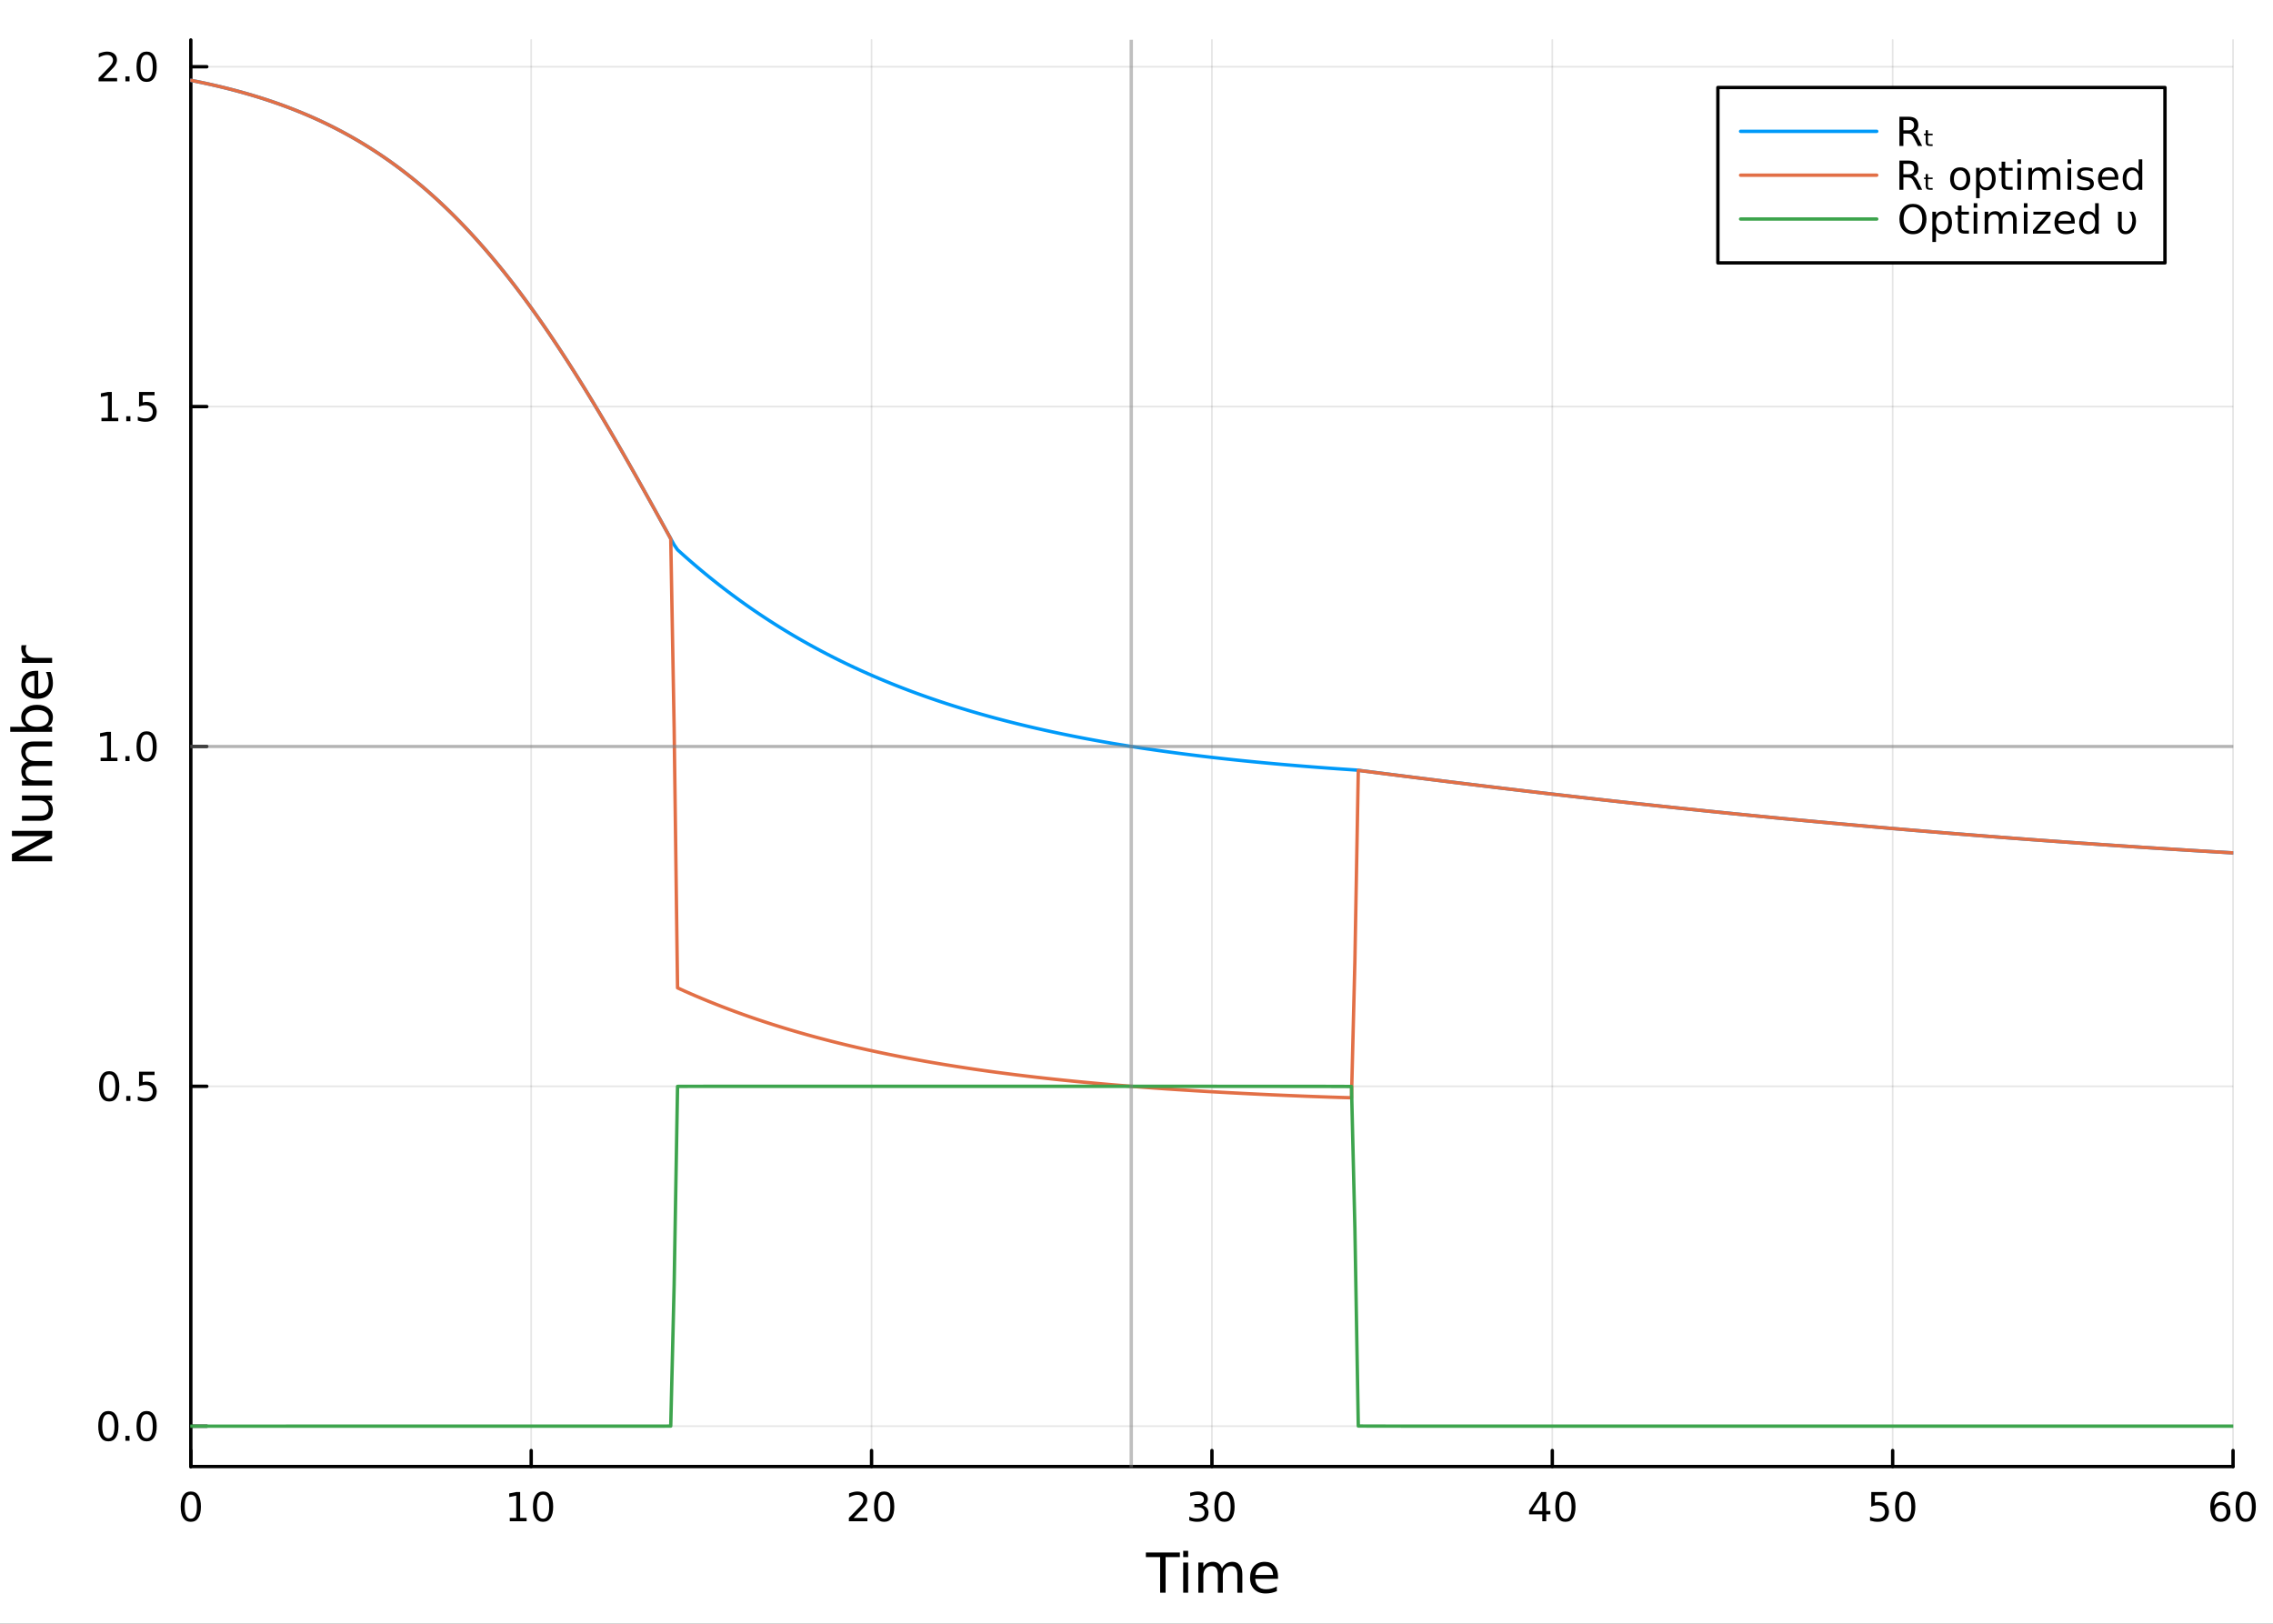 <?xml version="1.0" encoding="utf-8"?>
<svg xmlns="http://www.w3.org/2000/svg" xmlns:xlink="http://www.w3.org/1999/xlink" width="672" height="480" viewBox="0 0 2688 1920">
<rect x="0" y="0" width="2688" height="1920" fill="#333333" stroke="none"/>
<defs>
  <clipPath id="clip260">
    <rect x="0" y="0" width="2688" height="1920"/>
  </clipPath>
</defs>
<path clip-path="url(#clip260)" d="M0 1920 L2688 1920 L2688 -4.26326e-14 L0 -4.26326e-14  Z" fill="#ffffff" fill-rule="evenodd" fill-opacity="1"/>
<defs>
  <clipPath id="clip261">
    <rect x="537" y="0" width="1883" height="1883"/>
  </clipPath>
</defs>
<path clip-path="url(#clip260)" d="M225.654 1734.12 L2640.76 1734.12 L2640.76 47.244 L225.654 47.244  Z" fill="#ffffff" fill-rule="evenodd" fill-opacity="1"/>
<defs>
  <clipPath id="clip262">
    <rect x="225" y="47" width="2416" height="1688"/>
  </clipPath>
</defs>
<polyline clip-path="url(#clip262)" style="stroke:#000000; stroke-linecap:round; stroke-linejoin:round; stroke-width:2; stroke-opacity:0.1; fill:none" points="225.654,1734.12 225.654,47.244 "/>
<polyline clip-path="url(#clip262)" style="stroke:#000000; stroke-linecap:round; stroke-linejoin:round; stroke-width:2; stroke-opacity:0.1; fill:none" points="628.171,1734.12 628.171,47.244 "/>
<polyline clip-path="url(#clip262)" style="stroke:#000000; stroke-linecap:round; stroke-linejoin:round; stroke-width:2; stroke-opacity:0.1; fill:none" points="1030.69,1734.12 1030.69,47.244 "/>
<polyline clip-path="url(#clip262)" style="stroke:#000000; stroke-linecap:round; stroke-linejoin:round; stroke-width:2; stroke-opacity:0.1; fill:none" points="1433.21,1734.12 1433.21,47.244 "/>
<polyline clip-path="url(#clip262)" style="stroke:#000000; stroke-linecap:round; stroke-linejoin:round; stroke-width:2; stroke-opacity:0.1; fill:none" points="1835.72,1734.12 1835.72,47.244 "/>
<polyline clip-path="url(#clip262)" style="stroke:#000000; stroke-linecap:round; stroke-linejoin:round; stroke-width:2; stroke-opacity:0.1; fill:none" points="2238.24,1734.12 2238.24,47.244 "/>
<polyline clip-path="url(#clip262)" style="stroke:#000000; stroke-linecap:round; stroke-linejoin:round; stroke-width:2; stroke-opacity:0.1; fill:none" points="2640.76,1734.12 2640.76,47.244 "/>
<polyline clip-path="url(#clip262)" style="stroke:#000000; stroke-linecap:round; stroke-linejoin:round; stroke-width:2; stroke-opacity:0.1; fill:none" points="225.654,1686.38 2640.76,1686.38 "/>
<polyline clip-path="url(#clip262)" style="stroke:#000000; stroke-linecap:round; stroke-linejoin:round; stroke-width:2; stroke-opacity:0.1; fill:none" points="225.654,1284.51 2640.76,1284.51 "/>
<polyline clip-path="url(#clip262)" style="stroke:#000000; stroke-linecap:round; stroke-linejoin:round; stroke-width:2; stroke-opacity:0.1; fill:none" points="225.654,882.644 2640.76,882.644 "/>
<polyline clip-path="url(#clip262)" style="stroke:#000000; stroke-linecap:round; stroke-linejoin:round; stroke-width:2; stroke-opacity:0.1; fill:none" points="225.654,480.778 2640.76,480.778 "/>
<polyline clip-path="url(#clip262)" style="stroke:#000000; stroke-linecap:round; stroke-linejoin:round; stroke-width:2; stroke-opacity:0.1; fill:none" points="225.654,78.911 2640.76,78.911 "/>
<polyline clip-path="url(#clip260)" style="stroke:#000000; stroke-linecap:round; stroke-linejoin:round; stroke-width:4; stroke-opacity:1; fill:none" points="225.654,1734.12 2640.76,1734.12 "/>
<polyline clip-path="url(#clip260)" style="stroke:#000000; stroke-linecap:round; stroke-linejoin:round; stroke-width:4; stroke-opacity:1; fill:none" points="225.654,1734.12 225.654,1715.22 "/>
<polyline clip-path="url(#clip260)" style="stroke:#000000; stroke-linecap:round; stroke-linejoin:round; stroke-width:4; stroke-opacity:1; fill:none" points="628.171,1734.12 628.171,1715.22 "/>
<polyline clip-path="url(#clip260)" style="stroke:#000000; stroke-linecap:round; stroke-linejoin:round; stroke-width:4; stroke-opacity:1; fill:none" points="1030.69,1734.12 1030.69,1715.22 "/>
<polyline clip-path="url(#clip260)" style="stroke:#000000; stroke-linecap:round; stroke-linejoin:round; stroke-width:4; stroke-opacity:1; fill:none" points="1433.21,1734.12 1433.21,1715.22 "/>
<polyline clip-path="url(#clip260)" style="stroke:#000000; stroke-linecap:round; stroke-linejoin:round; stroke-width:4; stroke-opacity:1; fill:none" points="1835.72,1734.12 1835.72,1715.22 "/>
<polyline clip-path="url(#clip260)" style="stroke:#000000; stroke-linecap:round; stroke-linejoin:round; stroke-width:4; stroke-opacity:1; fill:none" points="2238.24,1734.12 2238.24,1715.22 "/>
<polyline clip-path="url(#clip260)" style="stroke:#000000; stroke-linecap:round; stroke-linejoin:round; stroke-width:4; stroke-opacity:1; fill:none" points="2640.76,1734.12 2640.76,1715.22 "/>
<path clip-path="url(#clip260)" d="M225.654 1767.34 Q222.043 1767.34 220.215 1770.9 Q218.409 1774.45 218.409 1781.58 Q218.409 1788.68 220.215 1792.25 Q222.043 1795.79 225.654 1795.79 Q229.289 1795.79 231.094 1792.25 Q232.923 1788.68 232.923 1781.58 Q232.923 1774.45 231.094 1770.9 Q229.289 1767.34 225.654 1767.34 M225.654 1763.64 Q231.465 1763.64 234.52 1768.24 Q237.599 1772.83 237.599 1781.58 Q237.599 1790.3 234.52 1794.91 Q231.465 1799.49 225.654 1799.49 Q219.844 1799.49 216.766 1794.91 Q213.71 1790.3 213.71 1781.58 Q213.71 1772.83 216.766 1768.24 Q219.844 1763.64 225.654 1763.64 Z" fill="#000000" fill-rule="nonzero" fill-opacity="1" /><path clip-path="url(#clip260)" d="M602.859 1794.89 L610.498 1794.89 L610.498 1768.52 L602.188 1770.19 L602.188 1765.93 L610.452 1764.26 L615.127 1764.26 L615.127 1794.89 L622.766 1794.89 L622.766 1798.82 L602.859 1798.82 L602.859 1794.89 Z" fill="#000000" fill-rule="nonzero" fill-opacity="1" /><path clip-path="url(#clip260)" d="M642.211 1767.34 Q638.6 1767.34 636.771 1770.9 Q634.965 1774.45 634.965 1781.58 Q634.965 1788.68 636.771 1792.25 Q638.6 1795.79 642.211 1795.79 Q645.845 1795.79 647.65 1792.25 Q649.479 1788.68 649.479 1781.58 Q649.479 1774.45 647.65 1770.9 Q645.845 1767.34 642.211 1767.34 M642.211 1763.64 Q648.021 1763.64 651.076 1768.24 Q654.155 1772.83 654.155 1781.58 Q654.155 1790.3 651.076 1794.91 Q648.021 1799.49 642.211 1799.49 Q636.4 1799.49 633.322 1794.91 Q630.266 1790.3 630.266 1781.58 Q630.266 1772.83 633.322 1768.24 Q636.4 1763.64 642.211 1763.64 Z" fill="#000000" fill-rule="nonzero" fill-opacity="1" /><path clip-path="url(#clip260)" d="M1009.46 1794.89 L1025.78 1794.89 L1025.78 1798.82 L1003.84 1798.82 L1003.84 1794.89 Q1006.5 1792.13 1011.08 1787.5 Q1015.69 1782.85 1016.87 1781.51 Q1019.11 1778.98 1019.99 1777.25 Q1020.9 1775.49 1020.9 1773.8 Q1020.9 1771.04 1018.95 1769.31 Q1017.03 1767.57 1013.93 1767.57 Q1011.73 1767.57 1009.28 1768.34 Q1006.85 1769.1 1004.07 1770.65 L1004.07 1765.93 Q1006.89 1764.79 1009.35 1764.21 Q1011.8 1763.64 1013.84 1763.64 Q1019.21 1763.64 1022.4 1766.32 Q1025.6 1769.01 1025.6 1773.5 Q1025.6 1775.63 1024.79 1777.55 Q1024 1779.45 1021.89 1782.04 Q1021.31 1782.71 1018.21 1785.93 Q1015.11 1789.12 1009.46 1794.89 Z" fill="#000000" fill-rule="nonzero" fill-opacity="1" /><path clip-path="url(#clip260)" d="M1045.6 1767.34 Q1041.98 1767.34 1040.16 1770.9 Q1038.35 1774.45 1038.35 1781.58 Q1038.35 1788.68 1040.16 1792.25 Q1041.98 1795.79 1045.6 1795.79 Q1049.23 1795.79 1051.04 1792.25 Q1052.86 1788.68 1052.86 1781.58 Q1052.86 1774.45 1051.04 1770.9 Q1049.23 1767.34 1045.6 1767.34 M1045.6 1763.64 Q1051.41 1763.64 1054.46 1768.24 Q1057.54 1772.83 1057.54 1781.58 Q1057.54 1790.3 1054.46 1794.91 Q1051.41 1799.49 1045.6 1799.49 Q1039.79 1799.49 1036.71 1794.91 Q1033.65 1790.3 1033.65 1781.58 Q1033.65 1772.83 1036.71 1768.24 Q1039.79 1763.64 1045.6 1763.64 Z" fill="#000000" fill-rule="nonzero" fill-opacity="1" /><path clip-path="url(#clip260)" d="M1422.05 1780.19 Q1425.4 1780.9 1427.28 1783.17 Q1429.18 1785.44 1429.18 1788.77 Q1429.18 1793.89 1425.66 1796.69 Q1422.14 1799.49 1415.66 1799.49 Q1413.48 1799.49 1411.17 1799.05 Q1408.88 1798.64 1406.42 1797.78 L1406.42 1793.27 Q1408.37 1794.4 1410.68 1794.98 Q1413 1795.56 1415.52 1795.56 Q1419.92 1795.56 1422.21 1793.82 Q1424.52 1792.08 1424.52 1788.77 Q1424.52 1785.72 1422.37 1784.01 Q1420.24 1782.27 1416.42 1782.27 L1412.4 1782.27 L1412.4 1778.43 L1416.61 1778.43 Q1420.06 1778.43 1421.89 1777.06 Q1423.71 1775.67 1423.71 1773.08 Q1423.71 1770.42 1421.82 1769.01 Q1419.94 1767.57 1416.42 1767.57 Q1414.5 1767.57 1412.3 1767.99 Q1410.1 1768.4 1407.46 1769.28 L1407.46 1765.12 Q1410.13 1764.38 1412.44 1764.01 Q1414.78 1763.64 1416.84 1763.64 Q1422.16 1763.64 1425.27 1766.07 Q1428.37 1768.47 1428.37 1772.59 Q1428.37 1775.46 1426.72 1777.46 Q1425.08 1779.42 1422.05 1780.19 Z" fill="#000000" fill-rule="nonzero" fill-opacity="1" /><path clip-path="url(#clip260)" d="M1448.04 1767.34 Q1444.43 1767.34 1442.6 1770.9 Q1440.8 1774.45 1440.8 1781.58 Q1440.8 1788.68 1442.6 1792.25 Q1444.43 1795.79 1448.04 1795.79 Q1451.68 1795.79 1453.48 1792.25 Q1455.31 1788.68 1455.31 1781.58 Q1455.31 1774.45 1453.48 1770.9 Q1451.68 1767.34 1448.04 1767.34 M1448.04 1763.64 Q1453.85 1763.64 1456.91 1768.24 Q1459.99 1772.83 1459.99 1781.58 Q1459.99 1790.3 1456.91 1794.91 Q1453.85 1799.49 1448.04 1799.49 Q1442.23 1799.49 1439.15 1794.91 Q1436.1 1790.3 1436.1 1781.58 Q1436.1 1772.83 1439.15 1768.24 Q1442.23 1763.64 1448.04 1763.64 Z" fill="#000000" fill-rule="nonzero" fill-opacity="1" /><path clip-path="url(#clip260)" d="M1823.89 1768.34 L1812.09 1786.78 L1823.89 1786.78 L1823.89 1768.34 M1822.67 1764.26 L1828.55 1764.26 L1828.55 1786.78 L1833.48 1786.78 L1833.48 1790.67 L1828.55 1790.67 L1828.55 1798.82 L1823.89 1798.82 L1823.89 1790.67 L1808.29 1790.67 L1808.29 1786.16 L1822.67 1764.26 Z" fill="#000000" fill-rule="nonzero" fill-opacity="1" /><path clip-path="url(#clip260)" d="M1851.21 1767.34 Q1847.6 1767.34 1845.77 1770.9 Q1843.96 1774.45 1843.96 1781.58 Q1843.96 1788.68 1845.77 1792.25 Q1847.6 1795.79 1851.21 1795.79 Q1854.84 1795.79 1856.65 1792.25 Q1858.48 1788.68 1858.48 1781.58 Q1858.48 1774.45 1856.65 1770.9 Q1854.84 1767.34 1851.21 1767.34 M1851.21 1763.64 Q1857.02 1763.64 1860.07 1768.24 Q1863.15 1772.83 1863.15 1781.58 Q1863.15 1790.3 1860.07 1794.91 Q1857.02 1799.49 1851.21 1799.49 Q1845.4 1799.49 1842.32 1794.91 Q1839.26 1790.3 1839.26 1781.58 Q1839.26 1772.83 1842.32 1768.24 Q1845.4 1763.64 1851.21 1763.64 Z" fill="#000000" fill-rule="nonzero" fill-opacity="1" /><path clip-path="url(#clip260)" d="M2212.94 1764.26 L2231.29 1764.26 L2231.29 1768.2 L2217.22 1768.2 L2217.22 1776.67 Q2218.24 1776.32 2219.26 1776.16 Q2220.28 1775.97 2221.29 1775.97 Q2227.08 1775.97 2230.46 1779.15 Q2233.84 1782.32 2233.84 1787.73 Q2233.84 1793.31 2230.37 1796.41 Q2226.9 1799.49 2220.58 1799.49 Q2218.4 1799.49 2216.13 1799.12 Q2213.89 1798.75 2211.48 1798.01 L2211.48 1793.31 Q2213.56 1794.45 2215.79 1795 Q2218.01 1795.56 2220.48 1795.56 Q2224.49 1795.56 2226.83 1793.45 Q2229.16 1791.34 2229.16 1787.73 Q2229.16 1784.12 2226.83 1782.02 Q2224.49 1779.91 2220.48 1779.91 Q2218.61 1779.91 2216.73 1780.33 Q2214.88 1780.74 2212.94 1781.62 L2212.94 1764.26 Z" fill="#000000" fill-rule="nonzero" fill-opacity="1" /><path clip-path="url(#clip260)" d="M2253.05 1767.34 Q2249.44 1767.34 2247.61 1770.9 Q2245.81 1774.45 2245.81 1781.58 Q2245.81 1788.68 2247.61 1792.25 Q2249.44 1795.79 2253.05 1795.79 Q2256.69 1795.79 2258.49 1792.25 Q2260.32 1788.68 2260.32 1781.58 Q2260.32 1774.45 2258.49 1770.9 Q2256.69 1767.34 2253.05 1767.34 M2253.05 1763.64 Q2258.86 1763.64 2261.92 1768.24 Q2265 1772.83 2265 1781.58 Q2265 1790.3 2261.92 1794.91 Q2258.86 1799.49 2253.05 1799.49 Q2247.24 1799.49 2244.16 1794.91 Q2241.11 1790.3 2241.11 1781.58 Q2241.11 1772.83 2244.16 1768.24 Q2247.24 1763.64 2253.05 1763.64 Z" fill="#000000" fill-rule="nonzero" fill-opacity="1" /><path clip-path="url(#clip260)" d="M2626.16 1779.68 Q2623.01 1779.68 2621.16 1781.83 Q2619.33 1783.98 2619.33 1787.73 Q2619.33 1791.46 2621.16 1793.64 Q2623.01 1795.79 2626.16 1795.79 Q2629.31 1795.79 2631.14 1793.64 Q2632.99 1791.46 2632.99 1787.73 Q2632.99 1783.98 2631.14 1781.83 Q2629.31 1779.68 2626.16 1779.68 M2635.44 1765.02 L2635.44 1769.28 Q2633.68 1768.45 2631.88 1768.01 Q2630.1 1767.57 2628.34 1767.57 Q2623.71 1767.57 2621.25 1770.7 Q2618.82 1773.82 2618.48 1780.14 Q2619.84 1778.13 2621.9 1777.06 Q2623.96 1775.97 2626.44 1775.97 Q2631.65 1775.97 2634.66 1779.15 Q2637.69 1782.29 2637.69 1787.73 Q2637.69 1793.06 2634.54 1796.27 Q2631.39 1799.49 2626.16 1799.49 Q2620.17 1799.49 2616.99 1794.91 Q2613.82 1790.3 2613.82 1781.58 Q2613.82 1773.38 2617.71 1768.52 Q2621.6 1763.64 2628.15 1763.64 Q2629.91 1763.64 2631.69 1763.98 Q2633.5 1764.33 2635.44 1765.02 Z" fill="#000000" fill-rule="nonzero" fill-opacity="1" /><path clip-path="url(#clip260)" d="M2655.74 1767.34 Q2652.13 1767.34 2650.3 1770.9 Q2648.5 1774.45 2648.5 1781.58 Q2648.5 1788.68 2650.3 1792.25 Q2652.13 1795.79 2655.74 1795.79 Q2659.38 1795.79 2661.18 1792.25 Q2663.01 1788.68 2663.01 1781.58 Q2663.01 1774.45 2661.18 1770.9 Q2659.38 1767.34 2655.74 1767.34 M2655.74 1763.64 Q2661.55 1763.64 2664.61 1768.24 Q2667.69 1772.83 2667.69 1781.58 Q2667.69 1790.3 2664.61 1794.91 Q2661.55 1799.49 2655.74 1799.49 Q2649.93 1799.49 2646.86 1794.91 Q2643.8 1790.3 2643.8 1781.58 Q2643.8 1772.83 2646.86 1768.24 Q2649.93 1763.64 2655.74 1763.64 Z" fill="#000000" fill-rule="nonzero" fill-opacity="1" /><path clip-path="url(#clip260)" d="M1355.08 1835.78 L1395.28 1835.78 L1395.28 1841.19 L1378.41 1841.19 L1378.41 1883.3 L1371.95 1883.3 L1371.95 1841.19 L1355.08 1841.19 L1355.08 1835.78 Z" fill="#000000" fill-rule="nonzero" fill-opacity="1" /><path clip-path="url(#clip260)" d="M1399.23 1847.65 L1405.08 1847.65 L1405.08 1883.3 L1399.23 1883.3 L1399.23 1847.65 M1399.23 1833.78 L1405.08 1833.78 L1405.08 1841.19 L1399.23 1841.19 L1399.23 1833.78 Z" fill="#000000" fill-rule="nonzero" fill-opacity="1" /><path clip-path="url(#clip260)" d="M1445.09 1854.5 Q1447.29 1850.55 1450.34 1848.67 Q1453.4 1846.79 1457.54 1846.79 Q1463.11 1846.79 1466.13 1850.71 Q1469.16 1854.59 1469.16 1861.78 L1469.16 1883.3 L1463.27 1883.3 L1463.27 1861.98 Q1463.27 1856.85 1461.45 1854.37 Q1459.64 1851.89 1455.91 1851.89 Q1451.36 1851.89 1448.72 1854.91 Q1446.08 1857.93 1446.08 1863.15 L1446.08 1883.3 L1440.19 1883.3 L1440.19 1861.98 Q1440.19 1856.82 1438.38 1854.37 Q1436.56 1851.89 1432.78 1851.89 Q1428.29 1851.89 1425.65 1854.94 Q1423 1857.97 1423 1863.15 L1423 1883.3 L1417.12 1883.3 L1417.12 1847.65 L1423 1847.65 L1423 1853.19 Q1425.01 1849.91 1427.81 1848.35 Q1430.61 1846.79 1434.46 1846.79 Q1438.35 1846.79 1441.05 1848.77 Q1443.79 1850.74 1445.09 1854.5 Z" fill="#000000" fill-rule="nonzero" fill-opacity="1" /><path clip-path="url(#clip260)" d="M1511.33 1864.01 L1511.33 1866.88 L1484.4 1866.88 Q1484.78 1872.92 1488.03 1876.11 Q1491.31 1879.26 1497.13 1879.26 Q1500.51 1879.26 1503.66 1878.43 Q1506.84 1877.6 1509.96 1875.95 L1509.96 1881.49 Q1506.81 1882.82 1503.5 1883.52 Q1500.19 1884.22 1496.78 1884.22 Q1488.25 1884.22 1483.26 1879.26 Q1478.29 1874.29 1478.29 1865.83 Q1478.29 1857.07 1483 1851.95 Q1487.74 1846.79 1495.76 1846.79 Q1502.96 1846.79 1507.13 1851.44 Q1511.33 1856.06 1511.33 1864.01 M1505.47 1862.29 Q1505.41 1857.49 1502.77 1854.62 Q1500.16 1851.76 1495.83 1851.76 Q1490.93 1851.76 1487.97 1854.53 Q1485.04 1857.3 1484.59 1862.33 L1505.47 1862.29 Z" fill="#000000" fill-rule="nonzero" fill-opacity="1" /><polyline clip-path="url(#clip260)" style="stroke:#000000; stroke-linecap:round; stroke-linejoin:round; stroke-width:4; stroke-opacity:1; fill:none" points="225.654,1734.12 225.654,47.244 "/>
<polyline clip-path="url(#clip260)" style="stroke:#000000; stroke-linecap:round; stroke-linejoin:round; stroke-width:4; stroke-opacity:1; fill:none" points="225.654,1686.38 244.552,1686.38 "/>
<polyline clip-path="url(#clip260)" style="stroke:#000000; stroke-linecap:round; stroke-linejoin:round; stroke-width:4; stroke-opacity:1; fill:none" points="225.654,1284.51 244.552,1284.51 "/>
<polyline clip-path="url(#clip260)" style="stroke:#000000; stroke-linecap:round; stroke-linejoin:round; stroke-width:4; stroke-opacity:1; fill:none" points="225.654,882.644 244.552,882.644 "/>
<polyline clip-path="url(#clip260)" style="stroke:#000000; stroke-linecap:round; stroke-linejoin:round; stroke-width:4; stroke-opacity:1; fill:none" points="225.654,480.778 244.552,480.778 "/>
<polyline clip-path="url(#clip260)" style="stroke:#000000; stroke-linecap:round; stroke-linejoin:round; stroke-width:4; stroke-opacity:1; fill:none" points="225.654,78.911 244.552,78.911 "/>
<path clip-path="url(#clip260)" d="M128.159 1672.18 Q124.548 1672.18 122.719 1675.74 Q120.913 1679.28 120.913 1686.41 Q120.913 1693.52 122.719 1697.08 Q124.548 1700.62 128.159 1700.62 Q131.793 1700.62 133.599 1697.08 Q135.427 1693.52 135.427 1686.41 Q135.427 1679.28 133.599 1675.74 Q131.793 1672.18 128.159 1672.18 M128.159 1668.47 Q133.969 1668.47 137.025 1673.08 Q140.103 1677.66 140.103 1686.41 Q140.103 1695.14 137.025 1699.74 Q133.969 1704.33 128.159 1704.33 Q122.349 1704.33 119.27 1699.74 Q116.214 1695.14 116.214 1686.41 Q116.214 1677.66 119.27 1673.08 Q122.349 1668.47 128.159 1668.47 Z" fill="#000000" fill-rule="nonzero" fill-opacity="1" /><path clip-path="url(#clip260)" d="M148.321 1697.78 L153.205 1697.78 L153.205 1703.66 L148.321 1703.66 L148.321 1697.78 Z" fill="#000000" fill-rule="nonzero" fill-opacity="1" /><path clip-path="url(#clip260)" d="M173.39 1672.18 Q169.779 1672.18 167.95 1675.74 Q166.145 1679.28 166.145 1686.41 Q166.145 1693.52 167.95 1697.08 Q169.779 1700.62 173.39 1700.62 Q177.024 1700.62 178.83 1697.08 Q180.659 1693.52 180.659 1686.41 Q180.659 1679.28 178.83 1675.74 Q177.024 1672.18 173.39 1672.18 M173.39 1668.47 Q179.2 1668.47 182.256 1673.08 Q185.334 1677.66 185.334 1686.41 Q185.334 1695.14 182.256 1699.74 Q179.2 1704.33 173.39 1704.33 Q167.58 1704.33 164.501 1699.74 Q161.446 1695.14 161.446 1686.41 Q161.446 1677.66 164.501 1673.08 Q167.58 1668.47 173.39 1668.47 Z" fill="#000000" fill-rule="nonzero" fill-opacity="1" /><path clip-path="url(#clip260)" d="M129.154 1270.31 Q125.543 1270.31 123.714 1273.87 Q121.909 1277.42 121.909 1284.55 Q121.909 1291.65 123.714 1295.22 Q125.543 1298.76 129.154 1298.76 Q132.788 1298.76 134.594 1295.22 Q136.423 1291.65 136.423 1284.55 Q136.423 1277.42 134.594 1273.87 Q132.788 1270.31 129.154 1270.31 M129.154 1266.61 Q134.964 1266.61 138.02 1271.21 Q141.099 1275.8 141.099 1284.55 Q141.099 1293.27 138.02 1297.88 Q134.964 1302.46 129.154 1302.46 Q123.344 1302.46 120.265 1297.88 Q117.21 1293.27 117.21 1284.55 Q117.21 1275.8 120.265 1271.21 Q123.344 1266.61 129.154 1266.61 Z" fill="#000000" fill-rule="nonzero" fill-opacity="1" /><path clip-path="url(#clip260)" d="M149.316 1295.91 L154.2 1295.91 L154.2 1301.79 L149.316 1301.79 L149.316 1295.91 Z" fill="#000000" fill-rule="nonzero" fill-opacity="1" /><path clip-path="url(#clip260)" d="M164.432 1267.23 L182.788 1267.23 L182.788 1271.17 L168.714 1271.17 L168.714 1279.64 Q169.733 1279.29 170.751 1279.13 Q171.77 1278.94 172.788 1278.94 Q178.575 1278.94 181.955 1282.11 Q185.334 1285.29 185.334 1290.7 Q185.334 1296.28 181.862 1299.38 Q178.39 1302.46 172.071 1302.46 Q169.895 1302.46 167.626 1302.09 Q165.381 1301.72 162.973 1300.98 L162.973 1296.28 Q165.057 1297.42 167.279 1297.97 Q169.501 1298.53 171.978 1298.53 Q175.983 1298.53 178.321 1296.42 Q180.659 1294.31 180.659 1290.7 Q180.659 1287.09 178.321 1284.98 Q175.983 1282.88 171.978 1282.88 Q170.103 1282.88 168.228 1283.3 Q166.376 1283.71 164.432 1284.59 L164.432 1267.23 Z" fill="#000000" fill-rule="nonzero" fill-opacity="1" /><path clip-path="url(#clip260)" d="M118.969 895.989 L126.608 895.989 L126.608 869.623 L118.298 871.29 L118.298 867.031 L126.562 865.364 L131.238 865.364 L131.238 895.989 L138.876 895.989 L138.876 899.924 L118.969 899.924 L118.969 895.989 Z" fill="#000000" fill-rule="nonzero" fill-opacity="1" /><path clip-path="url(#clip260)" d="M148.321 894.044 L153.205 894.044 L153.205 899.924 L148.321 899.924 L148.321 894.044 Z" fill="#000000" fill-rule="nonzero" fill-opacity="1" /><path clip-path="url(#clip260)" d="M173.39 868.443 Q169.779 868.443 167.95 872.007 Q166.145 875.549 166.145 882.679 Q166.145 889.785 167.95 893.35 Q169.779 896.892 173.39 896.892 Q177.024 896.892 178.83 893.35 Q180.659 889.785 180.659 882.679 Q180.659 875.549 178.83 872.007 Q177.024 868.443 173.39 868.443 M173.39 864.739 Q179.2 864.739 182.256 869.345 Q185.334 873.929 185.334 882.679 Q185.334 891.405 182.256 896.012 Q179.2 900.595 173.39 900.595 Q167.58 900.595 164.501 896.012 Q161.446 891.405 161.446 882.679 Q161.446 873.929 164.501 869.345 Q167.58 864.739 173.39 864.739 Z" fill="#000000" fill-rule="nonzero" fill-opacity="1" /><path clip-path="url(#clip260)" d="M119.964 494.122 L127.603 494.122 L127.603 467.757 L119.293 469.423 L119.293 465.164 L127.557 463.498 L132.233 463.498 L132.233 494.122 L139.872 494.122 L139.872 498.058 L119.964 498.058 L119.964 494.122 Z" fill="#000000" fill-rule="nonzero" fill-opacity="1" /><path clip-path="url(#clip260)" d="M149.316 492.178 L154.2 492.178 L154.2 498.058 L149.316 498.058 L149.316 492.178 Z" fill="#000000" fill-rule="nonzero" fill-opacity="1" /><path clip-path="url(#clip260)" d="M164.432 463.498 L182.788 463.498 L182.788 467.433 L168.714 467.433 L168.714 475.905 Q169.733 475.558 170.751 475.396 Q171.77 475.21 172.788 475.21 Q178.575 475.21 181.955 478.382 Q185.334 481.553 185.334 486.97 Q185.334 492.548 181.862 495.65 Q178.39 498.729 172.071 498.729 Q169.895 498.729 167.626 498.358 Q165.381 497.988 162.973 497.247 L162.973 492.548 Q165.057 493.683 167.279 494.238 Q169.501 494.794 171.978 494.794 Q175.983 494.794 178.321 492.687 Q180.659 490.581 180.659 486.97 Q180.659 483.359 178.321 481.252 Q175.983 479.146 171.978 479.146 Q170.103 479.146 168.228 479.562 Q166.376 479.979 164.432 480.859 L164.432 463.498 Z" fill="#000000" fill-rule="nonzero" fill-opacity="1" /><path clip-path="url(#clip260)" d="M122.187 92.256 L138.506 92.256 L138.506 96.191 L116.562 96.191 L116.562 92.256 Q119.224 89.501 123.807 84.872 Q128.413 80.219 129.594 78.876 Q131.839 76.353 132.719 74.617 Q133.622 72.858 133.622 71.168 Q133.622 68.413 131.677 66.677 Q129.756 64.941 126.654 64.941 Q124.455 64.941 122.001 65.705 Q119.571 66.469 116.793 68.02 L116.793 63.298 Q119.617 62.163 122.071 61.585 Q124.525 61.006 126.562 61.006 Q131.932 61.006 135.126 63.691 Q138.321 66.376 138.321 70.867 Q138.321 72.997 137.511 74.918 Q136.724 76.816 134.617 79.409 Q134.038 80.08 130.937 83.298 Q127.835 86.492 122.187 92.256 Z" fill="#000000" fill-rule="nonzero" fill-opacity="1" /><path clip-path="url(#clip260)" d="M148.321 90.311 L153.205 90.311 L153.205 96.191 L148.321 96.191 L148.321 90.311 Z" fill="#000000" fill-rule="nonzero" fill-opacity="1" /><path clip-path="url(#clip260)" d="M173.39 64.71 Q169.779 64.71 167.95 68.275 Q166.145 71.816 166.145 78.946 Q166.145 86.052 167.95 89.617 Q169.779 93.159 173.39 93.159 Q177.024 93.159 178.83 89.617 Q180.659 86.052 180.659 78.946 Q180.659 71.816 178.83 68.275 Q177.024 64.71 173.39 64.71 M173.39 61.006 Q179.2 61.006 182.256 65.613 Q185.334 70.196 185.334 78.946 Q185.334 87.673 182.256 92.279 Q179.2 96.862 173.39 96.862 Q167.58 96.862 164.501 92.279 Q161.446 87.673 161.446 78.946 Q161.446 70.196 164.501 65.613 Q167.58 61.006 173.39 61.006 Z" fill="#000000" fill-rule="nonzero" fill-opacity="1" /><path clip-path="url(#clip260)" d="M14.118 1018.41 L14.118 1009.75 L53.872 988.681 L14.118 988.681 L14.118 982.442 L61.638 982.442 L61.638 991.1 L21.885 1012.17 L61.638 1012.17 L61.638 1018.41 L14.118 1018.41 Z" fill="#000000" fill-rule="nonzero" fill-opacity="1" /><path clip-path="url(#clip260)" d="M47.57 970.507 L25.991 970.507 L25.991 964.65 L47.347 964.65 Q52.408 964.65 54.955 962.677 Q57.469 960.703 57.469 956.757 Q57.469 952.014 54.445 949.277 Q51.422 946.508 46.202 946.508 L25.991 946.508 L25.991 940.651 L61.638 940.651 L61.638 946.508 L56.164 946.508 Q59.41 948.64 61.002 951.473 Q62.562 954.274 62.562 957.998 Q62.562 964.141 58.742 967.324 Q54.923 970.507 47.57 970.507 M25.131 955.77 L25.131 955.77 Z" fill="#000000" fill-rule="nonzero" fill-opacity="1" /><path clip-path="url(#clip260)" d="M32.834 900.834 Q28.887 898.638 27.009 895.582 Q25.131 892.527 25.131 888.389 Q25.131 882.819 29.046 879.795 Q32.929 876.771 40.122 876.771 L61.638 876.771 L61.638 882.66 L40.313 882.66 Q35.189 882.66 32.706 884.474 Q30.224 886.288 30.224 890.012 Q30.224 894.564 33.247 897.205 Q36.271 899.847 41.491 899.847 L61.638 899.847 L61.638 905.735 L40.313 905.735 Q35.157 905.735 32.706 907.55 Q30.224 909.364 30.224 913.151 Q30.224 917.639 33.279 920.281 Q36.303 922.923 41.491 922.923 L61.638 922.923 L61.638 928.811 L25.991 928.811 L25.991 922.923 L31.529 922.923 Q28.25 920.918 26.691 918.117 Q25.131 915.316 25.131 911.465 Q25.131 907.581 27.105 904.876 Q29.078 902.139 32.834 900.834 Z" fill="#000000" fill-rule="nonzero" fill-opacity="1" /><path clip-path="url(#clip260)" d="M43.846 839.5 Q37.385 839.5 33.725 842.174 Q30.033 844.816 30.033 849.463 Q30.033 854.11 33.725 856.783 Q37.385 859.425 43.846 859.425 Q50.307 859.425 54 856.783 Q57.66 854.11 57.66 849.463 Q57.66 844.816 54 842.174 Q50.307 839.5 43.846 839.5 M31.401 859.425 Q28.218 857.579 26.691 854.778 Q25.131 851.945 25.131 848.03 Q25.131 841.537 30.287 837.495 Q35.444 833.421 43.846 833.421 Q52.249 833.421 57.405 837.495 Q62.562 841.537 62.562 848.03 Q62.562 851.945 61.034 854.778 Q59.474 857.579 56.291 859.425 L61.638 859.425 L61.638 865.313 L12.113 865.313 L12.113 859.425 L31.401 859.425 Z" fill="#000000" fill-rule="nonzero" fill-opacity="1" /><path clip-path="url(#clip260)" d="M42.35 793.222 L45.215 793.222 L45.215 820.149 Q51.262 819.767 54.445 816.52 Q57.596 813.242 57.596 807.417 Q57.596 804.043 56.769 800.892 Q55.941 797.709 54.286 794.59 L59.824 794.59 Q61.161 797.741 61.861 801.051 Q62.562 804.362 62.562 807.767 Q62.562 816.297 57.596 821.294 Q52.631 826.26 44.165 826.26 Q35.412 826.26 30.287 821.549 Q25.131 816.807 25.131 808.786 Q25.131 801.592 29.778 797.423 Q34.393 793.222 42.35 793.222 M40.632 799.078 Q35.825 799.142 32.961 801.783 Q30.096 804.393 30.096 808.722 Q30.096 813.624 32.865 816.584 Q35.635 819.512 40.663 819.958 L40.632 799.078 Z" fill="#000000" fill-rule="nonzero" fill-opacity="1" /><path clip-path="url(#clip260)" d="M31.465 762.953 Q30.892 763.939 30.637 765.117 Q30.351 766.263 30.351 767.663 Q30.351 772.629 33.597 775.302 Q36.812 777.944 42.86 777.944 L61.638 777.944 L61.638 783.832 L25.991 783.832 L25.991 777.944 L31.529 777.944 Q28.282 776.098 26.723 773.138 Q25.131 770.178 25.131 765.945 Q25.131 765.34 25.227 764.608 Q25.29 763.876 25.449 762.984 L31.465 762.953 Z" fill="#000000" fill-rule="nonzero" fill-opacity="1" /><polyline clip-path="url(#clip262)" style="stroke:#009af9; stroke-linecap:round; stroke-linejoin:round; stroke-width:4; stroke-opacity:1; fill:none" points="225.654,94.986 229.68,95.781 233.705,96.596 237.73,97.43 241.755,98.285 245.78,99.159 249.805,100.055 253.831,100.972 257.856,101.91 261.881,102.871 265.906,103.855 269.931,104.861 273.956,105.892 277.982,106.947 282.007,108.026 286.032,109.131 290.057,110.262 294.082,111.419 298.107,112.603 302.133,113.814 306.158,115.054 310.183,116.322 314.208,117.619 318.233,118.946 322.259,120.304 326.284,121.692 330.309,123.113 334.334,124.565 338.359,126.051 342.384,127.57 346.41,129.124 350.435,130.712 354.46,132.336 358.485,133.996 362.51,135.693 366.535,137.427 370.561,139.2 374.586,141.012 378.611,142.864 382.636,144.756 386.661,146.69 390.686,148.665 394.712,150.683 398.737,152.744 402.762,154.849 406.787,156.999 410.812,159.195 414.837,161.437 418.863,163.726 422.888,166.063 426.913,168.449 430.938,170.884 434.963,173.369 438.988,175.905 443.014,178.492 447.039,181.132 451.064,183.825 455.089,186.572 459.114,189.373 463.139,192.23 467.165,195.142 471.19,198.112 475.215,201.139 479.24,204.224 483.265,207.368 487.29,210.571 491.316,213.835 495.341,217.159 499.366,220.545 503.391,223.993 507.416,227.504 511.441,231.078 515.467,234.716 519.492,238.419 523.517,242.186 527.542,246.019 531.567,249.918 535.592,253.884 539.618,257.916 543.643,262.016 547.668,266.183 551.693,270.418 555.718,274.722 559.743,279.094 563.769,283.535 567.794,288.046 571.819,292.625 575.844,297.274 579.869,301.992 583.894,306.78 587.92,311.638 591.945,316.565 595.97,321.562 599.995,326.628 604.02,331.764 608.046,336.969 612.071,342.242 616.096,347.584 620.121,352.994 624.146,358.472 628.171,364.018 632.197,369.63 636.222,375.308 640.247,381.053 644.272,386.862 648.297,392.736 652.322,398.673 656.348,404.673 660.373,410.736 664.398,416.859 668.423,423.042 672.448,429.284 676.473,435.585 680.499,441.942 684.524,448.354 688.549,454.821 692.574,461.341 696.599,467.913 700.624,474.536 704.65,481.207 708.675,487.926 712.7,494.691 716.725,501.5 720.75,508.352 724.775,515.245 728.801,522.178 732.826,529.148 736.851,536.154 740.876,543.194 744.901,550.267 748.926,557.37 752.952,564.502 756.977,571.66 761.002,578.843 765.027,586.049 769.052,593.275 773.077,600.52 777.103,607.782 781.128,615.059 785.153,622.348 789.178,629.648 793.203,636.956 797.228,644.27 801.254,650.069 805.279,653.712 809.304,657.31 813.329,660.863 817.354,664.371 821.379,667.837 825.405,671.258 829.43,674.637 833.455,677.974 837.48,681.269 841.505,684.523 845.53,687.735 849.556,690.907 853.581,694.039 857.606,697.132 861.631,700.185 865.656,703.2 869.681,706.177 873.707,709.115 877.732,712.016 881.757,714.881 885.782,717.708 889.807,720.5 893.833,723.256 897.858,725.977 901.883,728.662 905.908,731.314 909.933,733.931 913.958,736.514 917.984,739.065 922.009,741.582 926.034,744.067 930.059,746.52 934.084,748.941 938.109,751.331 942.135,753.69 946.16,756.019 950.185,758.317 954.21,760.585 958.235,762.824 962.26,765.034 966.286,767.215 970.311,769.368 974.336,771.493 978.361,773.59 982.386,775.659 986.411,777.702 990.437,779.718 994.462,781.708 998.487,783.671 1002.51,785.609 1006.54,787.522 1010.56,789.41 1014.59,791.272 1018.61,793.111 1022.64,794.925 1026.66,796.716 1030.69,798.483 1034.71,800.227 1038.74,801.948 1042.76,803.646 1046.79,805.322 1050.81,806.976 1054.84,808.608 1058.86,810.219 1062.89,811.809 1066.91,813.377 1070.94,814.925 1074.97,816.453 1078.99,817.96 1083.02,819.448 1087.04,820.916 1091.07,822.365 1095.09,823.794 1099.12,825.205 1103.14,826.597 1107.17,827.97 1111.19,829.326 1115.22,830.663 1119.24,831.983 1123.27,833.286 1127.29,834.571 1131.32,835.839 1135.34,837.091 1139.37,838.326 1143.39,839.544 1147.42,840.747 1151.44,841.933 1155.47,843.104 1159.49,844.259 1163.52,845.399 1167.54,846.524 1171.57,847.634 1175.59,848.73 1179.62,849.811 1183.64,850.877 1187.67,851.93 1191.7,852.968 1195.72,853.993 1199.75,855.004 1203.77,856.002 1207.8,856.986 1211.82,857.958 1215.85,858.916 1219.87,859.862 1223.9,860.795 1227.92,861.716 1231.95,862.625 1235.97,863.522 1240,864.406 1244.02,865.279 1248.05,866.141 1252.07,866.991 1256.1,867.83 1260.12,868.657 1264.15,869.474 1268.17,870.28 1272.2,871.075 1276.22,871.86 1280.25,872.634 1284.27,873.398 1288.3,874.151 1292.32,874.895 1296.35,875.629 1300.37,876.353 1304.4,877.068 1308.42,877.773 1312.45,878.468 1316.48,879.155 1320.5,879.832 1324.53,880.5 1328.55,881.16 1332.58,881.811 1336.6,882.453 1340.63,883.086 1344.65,883.711 1348.68,884.328 1352.7,884.937 1356.73,885.538 1360.75,886.13 1364.78,886.715 1368.8,887.292 1372.83,887.861 1376.85,888.423 1380.88,888.977 1384.9,889.524 1388.93,890.064 1392.95,890.597 1396.98,891.122 1401,891.64 1405.03,892.152 1409.05,892.657 1413.08,893.155 1417.1,893.646 1421.13,894.131 1425.15,894.61 1429.18,895.082 1433.21,895.548 1437.23,896.008 1441.26,896.461 1445.28,896.909 1449.31,897.351 1453.33,897.787 1457.36,898.217 1461.38,898.641 1465.41,899.06 1469.43,899.473 1473.46,899.88 1477.48,900.283 1481.51,900.679 1485.53,901.071 1489.56,901.458 1493.58,901.839 1497.61,902.215 1501.63,902.586 1505.66,902.953 1509.68,903.314 1513.71,903.671 1517.73,904.023 1521.76,904.37 1525.78,904.713 1529.81,905.051 1533.83,905.385 1537.86,905.714 1541.88,906.039 1545.91,906.359 1549.94,906.675 1553.96,906.988 1557.99,907.296 1562.01,907.599 1566.04,907.899 1570.06,908.195 1574.09,908.487 1578.11,908.775 1582.14,909.059 1586.16,909.34 1590.19,909.617 1594.21,909.89 1598.24,910.16 1602.26,910.426 1606.29,910.797 1610.31,911.317 1614.34,911.837 1618.36,912.355 1622.39,912.873 1626.41,913.39 1630.44,913.906 1634.46,914.421 1638.49,914.936 1642.51,915.449 1646.54,915.962 1650.56,916.474 1654.59,916.985 1658.61,917.495 1662.64,918.004 1666.66,918.512 1670.69,919.02 1674.72,919.526 1678.74,920.032 1682.77,920.537 1686.79,921.04 1690.82,921.543 1694.84,922.045 1698.87,922.546 1702.89,923.046 1706.92,923.545 1710.94,924.044 1714.97,924.541 1718.99,925.037 1723.02,925.532 1727.04,926.027 1731.07,926.52 1735.09,927.012 1739.12,927.504 1743.14,927.994 1747.17,928.483 1751.19,928.972 1755.22,929.459 1759.24,929.945 1763.27,930.431 1767.29,930.915 1771.32,931.398 1775.34,931.88 1779.37,932.362 1783.39,932.842 1787.42,933.321 1791.45,933.799 1795.47,934.276 1799.5,934.752 1803.52,935.227 1807.55,935.7 1811.57,936.173 1815.6,936.645 1819.62,937.115 1823.65,937.585 1827.67,938.053 1831.7,938.52 1835.72,938.986 1839.75,939.452 1843.77,939.916 1847.8,940.378 1851.82,940.84 1855.85,941.301 1859.87,941.76 1863.9,942.219 1867.92,942.676 1871.95,943.132 1875.97,943.587 1880,944.041 1884.02,944.494 1888.05,944.945 1892.07,945.396 1896.1,945.845 1900.12,946.293 1904.15,946.74 1908.18,947.186 1912.2,947.631 1916.23,948.075 1920.25,948.517 1924.28,948.958 1928.3,949.398 1932.33,949.837 1936.35,950.275 1940.38,950.711 1944.4,951.147 1948.43,951.581 1952.45,952.014 1956.48,952.446 1960.5,952.876 1964.53,953.306 1968.55,953.734 1972.58,954.161 1976.6,954.587 1980.63,955.012 1984.65,955.435 1988.68,955.857 1992.7,956.278 1996.73,956.698 2000.75,957.117 2004.78,957.534 2008.8,957.951 2012.83,958.366 2016.85,958.78 2020.88,959.192 2024.91,959.604 2028.93,960.014 2032.96,960.423 2036.98,960.831 2041.01,961.237 2045.03,961.643 2049.06,962.047 2053.08,962.45 2057.11,962.851 2061.13,963.252 2065.16,963.651 2069.18,964.049 2073.21,964.446 2077.23,964.842 2081.26,965.236 2085.28,965.629 2089.31,966.021 2093.33,966.412 2097.36,966.801 2101.38,967.19 2105.41,967.577 2109.43,967.962 2113.46,968.347 2117.48,968.73 2121.51,969.113 2125.53,969.493 2129.56,969.873 2133.58,970.252 2137.61,970.629 2141.63,971.005 2145.66,971.38 2149.69,971.753 2153.71,972.125 2157.74,972.497 2161.76,972.866 2165.79,973.235 2169.81,973.602 2173.84,973.969 2177.86,974.334 2181.89,974.697 2185.91,975.06 2189.94,975.421 2193.96,975.781 2197.99,976.14 2202.01,976.498 2206.04,976.854 2210.06,977.209 2214.09,977.563 2218.11,977.916 2222.14,978.268 2226.16,978.618 2230.19,978.967 2234.21,979.315 2238.24,979.662 2242.26,980.007 2246.29,980.352 2250.31,980.695 2254.34,981.036 2258.36,981.377 2262.39,981.717 2266.42,982.055 2270.44,982.392 2274.47,982.728 2278.49,983.062 2282.52,983.396 2286.54,983.728 2290.57,984.059 2294.59,984.389 2298.62,984.717 2302.64,985.045 2306.67,985.371 2310.69,985.696 2314.72,986.02 2318.74,986.343 2322.77,986.664 2326.79,986.985 2330.82,987.304 2334.84,987.622 2338.87,987.938 2342.89,988.254 2346.92,988.568 2350.94,988.882 2354.97,989.194 2358.99,989.505 2363.02,989.814 2367.04,990.123 2371.07,990.43 2375.09,990.737 2379.12,991.042 2383.15,991.346 2387.17,991.648 2391.2,991.95 2395.22,992.25 2399.25,992.55 2403.27,992.848 2407.3,993.145 2411.32,993.441 2415.35,993.735 2419.37,994.029 2423.4,994.321 2427.42,994.613 2431.45,994.903 2435.47,995.192 2439.5,995.48 2443.52,995.767 2447.55,996.052 2451.57,996.337 2455.6,996.62 2459.62,996.903 2463.65,997.184 2467.67,997.464 2471.7,997.743 2475.72,998.021 2479.75,998.297 2483.77,998.573 2487.8,998.847 2491.82,999.121 2495.85,999.393 2499.87,999.664 2503.9,999.935 2507.93,1000.2 2511.95,1000.47 2515.98,1000.74 2520,1001 2524.03,1001.27 2528.05,1001.53 2532.08,1001.8 2536.1,1002.06 2540.13,1002.32 2544.15,1002.58 2548.18,1002.83 2552.2,1003.09 2556.23,1003.35 2560.25,1003.6 2564.28,1003.86 2568.3,1004.11 2572.33,1004.36 2576.35,1004.61 2580.38,1004.86 2584.4,1005.11 2588.43,1005.36 2592.45,1005.61 2596.48,1005.85 2600.5,1006.1 2604.53,1006.34 2608.55,1006.58 2612.58,1006.83 2616.6,1007.07 2620.63,1007.31 2624.66,1007.54 2628.68,1007.78 2632.71,1008.02 2636.73,1008.25 2640.76,1008.49 2644.78,1008.72 2648.81,1008.95 2652.83,1009.19 2656.86,1009.42 2660.88,1009.65 2664.91,1009.88 2668.93,1010.1 2672.96,1010.33 2676.98,1010.56 2681.01,1010.78 2685.03,1011 2689.06,1011.23 2693.08,1011.45 2697.11,1011.67 2701.13,1011.89 2705.16,1012.11 2709.18,1012.33 2713.21,1012.54 2717.23,1012.76 2721.26,1012.97 2725.28,1013.19 2729.31,1013.4 2733.33,1013.61 2737.36,1013.83 2741.39,1014.04 2745.41,1014.25 2749.44,1014.46 2753.46,1014.66 2757.49,1014.87 2761.51,1015.08 2765.54,1015.28 2769.56,1015.48 2773.59,1015.69 2777.61,1015.89 2781.64,1016.09 2785.66,1016.29 2789.69,1016.49 2793.71,1016.69 2797.74,1016.89 2801.76,1017.09 2805.79,1017.28 2809.81,1017.48 2813.84,1017.67 2817.86,1017.86 2821.89,1018.06 2825.91,1018.25 2829.94,1018.44 2833.96,1018.63 2837.99,1018.82 2842.01,1019.01 2846.04,1019.19 2850.06,1019.38 2854.09,1019.57 2858.12,1019.75 2862.14,1019.94 2866.17,1020.12 2870.19,1020.3 2874.22,1020.48 2878.24,1020.66 2882.27,1020.84 2886.29,1021.02 2890.32,1021.2 2894.34,1021.38 2898.37,1021.56 2902.39,1021.73 2906.42,1021.91 2910.44,1022.08 2914.47,1022.25 2918.49,1022.43 2922.52,1022.6 2926.54,1022.77 2930.57,1022.94 2934.59,1023.11 2938.62,1023.28 2942.64,1023.45 2946.67,1023.61 2950.69,1023.78 2954.72,1023.95 2958.74,1024.11 2962.77,1024.27 2966.79,1024.44 2970.82,1024.6 2974.84,1024.76 2978.87,1024.92 2982.9,1025.08 2986.92,1025.24 2990.95,1025.4 2994.97,1025.56 2999,1025.72 3003.02,1025.87 3007.05,1026.03 3011.07,1026.18 3015.1,1026.34 3019.12,1026.49 3023.15,1026.65 3027.17,1026.8 3031.2,1026.95 3035.22,1027.1 3039.25,1027.25 3043.27,1027.4 3047.3,1027.55 3051.32,1027.7 3055.35,1027.84 3059.37,1027.99 3063.4,1028.14 3067.42,1028.28 3071.45,1028.43 3075.47,1028.57 3079.5,1028.71 3083.52,1028.85 3087.55,1029 3091.57,1029.14 3095.6,1029.28 3099.63,1029.42 3103.65,1029.56 3107.68,1029.7 3111.7,1029.83 3115.73,1029.97 3119.75,1030.11 3123.78,1030.24 3127.8,1030.38 3131.83,1030.51 3135.85,1030.65 3139.88,1030.78 3143.9,1030.91 3147.93,1031.04 3151.95,1031.17 3155.98,1031.31 3160,1031.44 3164.03,1031.56 3168.05,1031.69 3172.08,1031.82 3176.1,1031.95 3180.13,1032.08 3184.15,1032.2 3188.18,1032.33 3192.2,1032.45 3196.23,1032.58 3200.25,1032.7 3204.28,1032.82 3208.3,1032.95 3212.33,1033.07 3216.36,1033.19 3220.38,1033.31 3224.41,1033.43 3228.43,1033.55 3232.46,1033.67 3236.48,1033.79 3240.51,1033.91 3244.53,1034.02 3248.56,1034.14 3252.58,1034.26 3256.61,1034.37 3260.63,1034.49 3264.66,1034.6 3268.68,1034.72 3272.71,1034.83 3276.73,1034.94 3280.76,1035.06 3284.78,1035.17 3288.81,1035.28 3292.83,1035.39 3296.86,1035.5 3300.88,1035.61 3304.91,1035.72 3308.93,1035.83 3312.96,1035.93 3316.98,1036.04 3321.01,1036.15 3325.03,1036.26 3329.06,1036.36 3333.08,1036.47 3337.11,1036.57 3341.14,1036.68 3345.16,1036.78 3349.19,1036.88 3353.21,1036.99 3357.24,1037.09 3361.26,1037.19 3365.29,1037.29 3369.31,1037.39 3373.34,1037.49 3377.36,1037.59 3381.39,1037.69 3385.41,1037.79 3389.44,1037.89 3393.46,1037.99 3397.49,1038.08 3401.51,1038.18 3405.54,1038.28 3409.56,1038.37 3413.59,1038.47 3417.61,1038.56 3421.64,1038.66 3425.66,1038.75 3429.69,1038.84 3433.71,1038.94 3437.74,1039.03 3441.76,1039.12 3445.79,1039.21 3449.81,1039.3 3453.84,1039.39 3457.87,1039.48 3461.89,1039.57 3465.92,1039.66 3469.94,1039.75 3473.97,1039.84 3477.99,1039.93 3482.02,1040.02 3486.04,1040.1 3490.07,1040.19 3494.09,1040.28 3498.12,1040.36 3502.14,1040.45 3506.17,1040.53 3510.19,1040.62 3514.22,1040.7 3518.24,1040.79 3522.27,1040.87 3526.29,1040.95 3530.32,1041.03 3534.34,1041.12 3538.37,1041.2 3542.39,1041.28 3546.42,1041.36 3550.44,1041.44 3554.47,1041.52 3558.49,1041.6 3562.52,1041.68 3566.54,1041.76 3570.57,1041.84 3574.6,1041.91 3578.62,1041.99 3582.65,1042.07 3586.67,1042.14 3590.7,1042.22 3594.72,1042.3 3598.75,1042.37 3602.77,1042.45 3606.8,1042.52 3610.82,1042.6 3614.85,1042.67 3618.87,1042.74 3622.9,1042.82 3626.92,1042.89 3630.95,1042.96 3634.97,1043.04 3639,1043.11 3643.02,1043.18 3647.05,1043.25 3651.07,1043.32 3655.1,1043.39 3659.12,1043.46 3663.15,1043.53 3667.17,1043.6 3671.2,1043.67 3675.22,1043.74 3679.25,1043.81 3683.27,1043.87 3687.3,1043.94 3691.33,1044.01 3695.35,1044.08 3699.38,1044.14 3703.4,1044.21 3707.43,1044.27 3711.45,1044.34 3715.48,1044.4 3719.5,1044.47 3723.53,1044.53 3727.55,1044.6 3731.58,1044.66 3735.6,1044.73 3739.63,1044.79 3743.65,1044.85 3747.68,1044.91 3751.7,1044.98 3755.73,1045.04 3759.75,1045.1 3763.78,1045.16 3767.8,1045.22 3771.83,1045.28 3775.85,1045.34 3779.88,1045.4 3783.9,1045.46 3787.93,1045.52 3791.95,1045.58 3795.98,1045.64 3800,1045.7 3804.03,1045.76 3808.05,1045.81 3812.08,1045.87 3816.11,1045.93 3820.13,1045.99 3824.16,1046.04 3828.18,1046.1 3832.21,1046.16 3836.23,1046.21 3840.26,1046.27 3844.28,1046.32 3848.31,1046.38 3852.33,1046.43 3856.36,1046.49 3860.38,1046.54 3864.41,1046.59 3868.43,1046.65 3872.46,1046.7 3876.48,1046.75 3880.51,1046.81 3884.53,1046.86 3888.56,1046.91 3892.58,1046.96 3896.61,1047.01 3900.63,1047.07 3904.66,1047.12 3908.68,1047.17 3912.71,1047.22 3916.73,1047.27 3920.76,1047.32 3924.78,1047.37 3928.81,1047.42 3932.84,1047.47 3936.86,1047.52 3940.89,1047.56 3944.91,1047.61 3948.94,1047.66 3952.96,1047.71 3956.99,1047.76 3961.01,1047.8 3965.04,1047.85 3969.06,1047.9 3973.09,1047.95 3977.11,1047.99 3981.14,1048.04 3985.16,1048.08 3989.19,1048.13 3993.21,1048.18 3997.24,1048.22 4001.26,1048.27 4005.29,1048.31 4009.31,1048.36 4013.34,1048.4 4017.36,1048.44 4021.39,1048.49 4025.41,1048.53 4029.44,1048.58 4033.46,1048.62 4037.49,1048.66 4041.51,1048.7 4045.54,1048.75 4049.57,1048.79 4053.59,1048.83 4057.62,1048.87 4061.64,1048.91 4065.67,1048.96 4069.69,1049 4073.72,1049.04 4077.74,1049.08 4081.77,1049.12 4085.79,1049.16 4089.82,1049.2 4093.84,1049.24 4097.87,1049.28 4101.89,1049.32 4105.92,1049.36 4109.94,1049.4 4113.97,1049.44 4117.99,1049.48 4122.02,1049.51 4126.04,1049.55 4130.07,1049.59 4134.09,1049.63 4138.12,1049.67 4142.14,1049.7 4146.17,1049.74 4150.19,1049.78 4154.22,1049.82 4158.24,1049.85 4162.27,1049.89 4166.29,1049.92 4170.32,1049.96 4174.35,1050 4178.37,1050.03 4182.4,1050.07 4186.42,1050.1 4190.45,1050.14 4194.47,1050.17 4198.5,1050.21 4202.52,1050.24 4206.55,1050.28 4210.57,1050.31 4214.6,1050.35 4218.62,1050.38 4222.65,1050.41 4226.67,1050.45 4230.7,1050.48 4234.72,1050.51 4238.75,1050.55 4242.77,1050.58 4246.8,1050.61 4250.82,1050.65 "/>
<polyline clip-path="url(#clip262)" style="stroke:#e26f46; stroke-linecap:round; stroke-linejoin:round; stroke-width:4; stroke-opacity:1; fill:none" points="225.654,94.989 229.68,95.785 233.705,96.6 237.73,97.434 241.755,98.288 245.78,99.163 249.805,100.058 253.831,100.975 257.856,101.914 261.881,102.874 265.906,103.858 269.931,104.865 273.956,105.895 277.982,106.95 282.007,108.03 286.032,109.134 290.057,110.265 294.082,111.422 298.107,112.606 302.133,113.817 306.158,115.057 310.183,116.325 314.208,117.622 318.233,118.95 322.259,120.307 326.284,121.696 330.309,123.116 334.334,124.569 338.359,126.054 342.384,127.574 346.41,129.127 350.435,130.715 354.46,132.339 358.485,133.999 362.51,135.696 366.535,137.431 370.561,139.204 374.586,141.016 378.611,142.868 382.636,144.76 386.661,146.693 390.686,148.668 394.712,150.686 398.737,152.747 402.762,154.853 406.787,157.003 410.812,159.199 414.837,161.441 418.863,163.73 422.888,166.067 426.913,168.453 430.938,170.888 434.963,173.373 438.988,175.908 443.014,178.496 447.039,181.136 451.064,183.829 455.089,186.576 459.114,189.377 463.139,192.234 467.165,195.146 471.19,198.116 475.215,201.143 479.24,204.228 483.265,207.372 487.29,210.575 491.316,213.839 495.341,217.163 499.366,220.549 503.391,223.998 507.416,227.508 511.441,231.083 515.467,234.721 519.492,238.423 523.517,242.191 527.542,246.024 531.567,249.923 535.592,253.888 539.618,257.921 543.643,262.02 547.668,266.188 551.693,270.423 555.718,274.727 559.743,279.099 563.769,283.54 567.794,288.051 571.819,292.63 575.844,297.279 579.869,301.998 583.894,306.786 587.92,311.644 591.945,316.571 595.97,321.568 599.995,326.634 604.02,331.77 608.046,336.974 612.071,342.248 616.096,347.59 620.121,353 624.146,358.479 628.171,364.024 632.197,369.636 636.222,375.315 640.247,381.06 644.272,386.869 648.297,392.743 652.322,398.681 656.348,404.681 660.373,410.743 664.398,416.867 668.423,423.05 672.448,429.293 676.473,435.593 680.499,441.951 684.524,448.364 688.549,454.831 692.574,461.351 696.599,467.924 700.624,474.547 704.65,481.218 708.675,487.938 712.7,494.703 716.725,501.513 720.75,508.365 724.775,515.259 728.801,522.193 732.826,529.164 736.851,536.171 740.876,543.213 744.901,550.287 748.926,557.391 752.952,564.525 756.977,571.685 761.002,578.871 765.027,586.08 769.052,593.31 773.077,600.561 777.103,607.83 781.128,615.117 785.153,622.422 789.178,629.749 793.203,637.115 797.228,860.754 801.254,1168.09 805.279,1169.95 809.304,1171.77 813.329,1173.56 817.354,1175.33 821.379,1177.07 825.405,1178.78 829.43,1180.47 833.455,1182.15 837.48,1183.8 841.505,1185.42 845.53,1187.03 849.556,1188.62 853.581,1190.19 857.606,1191.73 861.631,1193.26 865.656,1194.77 869.681,1196.26 873.707,1197.73 877.732,1199.18 881.757,1200.61 885.782,1202.03 889.807,1203.42 893.833,1204.8 897.858,1206.16 901.883,1207.51 905.908,1208.83 909.933,1210.14 913.958,1211.43 917.984,1212.71 922.009,1213.97 926.034,1215.21 930.059,1216.44 934.084,1217.65 938.109,1218.84 942.135,1220.02 946.16,1221.19 950.185,1222.34 954.21,1223.47 958.235,1224.59 962.26,1225.7 966.286,1226.79 970.311,1227.86 974.336,1228.92 978.361,1229.97 982.386,1231.01 986.411,1232.03 990.437,1233.04 994.462,1234.03 998.487,1235.01 1002.51,1235.98 1006.54,1236.94 1010.56,1237.88 1014.59,1238.82 1018.61,1239.73 1022.64,1240.64 1026.66,1241.54 1030.69,1242.42 1034.71,1243.29 1038.74,1244.15 1042.76,1245 1046.79,1245.84 1050.81,1246.67 1054.84,1247.48 1058.86,1248.29 1062.89,1249.08 1066.91,1249.87 1070.94,1250.64 1074.97,1251.41 1078.99,1252.16 1083.02,1252.9 1087.04,1253.64 1091.07,1254.36 1095.09,1255.08 1099.12,1255.78 1103.14,1256.48 1107.17,1257.16 1111.19,1257.84 1115.22,1258.51 1119.24,1259.17 1123.27,1259.82 1127.29,1260.46 1131.32,1261.1 1135.34,1261.72 1139.37,1262.34 1143.39,1262.95 1147.42,1263.55 1151.44,1264.15 1155.47,1264.73 1159.49,1265.31 1163.52,1265.88 1167.54,1266.44 1171.57,1267 1175.59,1267.54 1179.62,1268.08 1183.64,1268.62 1187.67,1269.14 1191.7,1269.66 1195.72,1270.17 1199.75,1270.68 1203.77,1271.18 1207.8,1271.67 1211.82,1272.16 1215.85,1272.64 1219.87,1273.11 1223.9,1273.58 1227.92,1274.04 1231.95,1274.49 1235.97,1274.94 1240,1275.38 1244.02,1275.82 1248.05,1276.25 1252.07,1276.67 1256.1,1277.09 1260.12,1277.51 1264.15,1277.91 1268.17,1278.32 1272.2,1278.71 1276.22,1279.11 1280.25,1279.49 1284.27,1279.87 1288.3,1280.25 1292.32,1280.62 1296.35,1280.99 1300.37,1281.35 1304.4,1281.71 1308.42,1282.06 1312.45,1282.41 1316.48,1282.75 1320.5,1283.09 1324.53,1283.42 1328.55,1283.75 1332.58,1284.08 1336.6,1284.4 1340.63,1284.72 1344.65,1285.03 1348.68,1285.34 1352.7,1285.64 1356.73,1285.94 1360.75,1286.24 1364.78,1286.53 1368.8,1286.82 1372.83,1287.1 1376.85,1287.38 1380.88,1287.66 1384.9,1287.93 1388.93,1288.2 1392.95,1288.47 1396.98,1288.73 1401,1288.99 1405.03,1289.24 1409.05,1289.5 1413.08,1289.75 1417.1,1289.99 1421.13,1290.23 1425.15,1290.47 1429.18,1290.71 1433.21,1290.94 1437.23,1291.17 1441.26,1291.39 1445.28,1291.62 1449.31,1291.84 1453.33,1292.06 1457.36,1292.27 1461.38,1292.48 1465.41,1292.69 1469.43,1292.9 1473.46,1293.1 1477.48,1293.3 1481.51,1293.5 1485.53,1293.69 1489.56,1293.88 1493.58,1294.07 1497.61,1294.26 1501.63,1294.44 1505.66,1294.63 1509.68,1294.8 1513.71,1294.98 1517.73,1295.16 1521.76,1295.33 1525.78,1295.5 1529.81,1295.66 1533.83,1295.83 1537.86,1295.99 1541.88,1296.15 1545.91,1296.31 1549.94,1296.46 1553.96,1296.61 1557.99,1296.76 1562.01,1296.91 1566.04,1297.05 1570.06,1297.19 1574.09,1297.33 1578.11,1297.46 1582.14,1297.59 1586.16,1297.71 1590.19,1297.83 1594.21,1297.94 1598.24,1298.04 1602.26,1136.66 1606.29,910.975 1610.31,911.472 1614.34,911.973 1618.36,912.477 1622.39,912.982 1626.41,913.489 1630.44,913.997 1634.46,914.505 1638.49,915.014 1642.51,915.522 1646.54,916.03 1650.56,916.537 1654.59,917.045 1658.61,917.551 1662.64,918.057 1666.66,918.563 1670.69,919.068 1674.72,919.572 1678.74,920.076 1682.77,920.578 1686.79,921.08 1690.82,921.582 1694.84,922.082 1698.87,922.582 1702.89,923.08 1706.92,923.578 1710.94,924.075 1714.97,924.571 1718.99,925.067 1723.02,925.561 1727.04,926.054 1731.07,926.547 1735.09,927.038 1739.12,927.529 1743.14,928.018 1747.17,928.507 1751.19,928.995 1755.22,929.481 1759.24,929.967 1763.27,930.452 1767.29,930.936 1771.32,931.418 1775.34,931.9 1779.37,932.381 1783.39,932.86 1787.42,933.339 1791.45,933.817 1795.47,934.293 1799.5,934.769 1803.52,935.243 1807.55,935.716 1811.57,936.189 1815.6,936.66 1819.62,937.13 1823.65,937.599 1827.67,938.068 1831.7,938.535 1835.72,939 1839.75,939.465 1843.77,939.929 1847.8,940.392 1851.82,940.853 1855.85,941.313 1859.87,941.773 1863.9,942.231 1867.92,942.688 1871.95,943.144 1875.97,943.599 1880,944.052 1884.02,944.505 1888.05,944.956 1892.07,945.407 1896.1,945.856 1900.12,946.304 1904.15,946.751 1908.18,947.196 1912.2,947.641 1916.23,948.084 1920.25,948.527 1924.28,948.968 1928.3,949.408 1932.33,949.846 1936.35,950.284 1940.38,950.72 1944.4,951.155 1948.43,951.59 1952.45,952.022 1956.48,952.454 1960.5,952.885 1964.53,953.314 1968.55,953.742 1972.58,954.169 1976.6,954.595 1980.63,955.019 1984.65,955.443 1988.68,955.865 1992.7,956.286 1996.73,956.706 2000.75,957.124 2004.78,957.542 2008.8,957.958 2012.83,958.373 2016.85,958.787 2020.88,959.199 2024.91,959.61 2028.93,960.021 2032.96,960.43 2036.98,960.837 2041.01,961.244 2045.03,961.649 2049.06,962.053 2053.08,962.456 2057.11,962.858 2061.13,963.258 2065.16,963.657 2069.18,964.055 2073.21,964.452 2077.23,964.848 2081.26,965.242 2085.28,965.635 2089.31,966.027 2093.33,966.417 2097.36,966.807 2101.38,967.195 2105.41,967.582 2109.43,967.968 2113.46,968.352 2117.48,968.736 2121.51,969.118 2125.53,969.499 2129.56,969.878 2133.58,970.257 2137.61,970.634 2141.63,971.01 2145.66,971.385 2149.69,971.758 2153.71,972.13 2157.74,972.501 2161.76,972.871 2165.79,973.24 2169.81,973.607 2173.84,973.973 2177.86,974.338 2181.89,974.702 2185.91,975.064 2189.94,975.426 2193.96,975.786 2197.99,976.145 2202.01,976.502 2206.04,976.859 2210.06,977.214 2214.09,977.568 2218.11,977.92 2222.14,978.272 2226.16,978.622 2230.19,978.971 2234.21,979.319 2238.24,979.666 2242.26,980.011 2246.29,980.356 2250.31,980.699 2254.34,981.04 2258.36,981.381 2262.39,981.72 2266.42,982.059 2270.44,982.396 2274.47,982.731 2278.49,983.066 2282.52,983.399 2286.54,983.732 2290.57,984.063 2294.59,984.392 2298.62,984.721 2302.64,985.048 2306.67,985.375 2310.69,985.7 2314.72,986.024 2318.74,986.346 2322.77,986.668 2326.79,986.988 2330.82,987.307 2334.84,987.625 2338.87,987.942 2342.89,988.257 2346.92,988.572 2350.94,988.885 2354.97,989.197 2358.99,989.508 2363.02,989.818 2367.04,990.126 2371.07,990.434 2375.09,990.74 2379.12,991.045 2383.15,991.349 2387.17,991.651 2391.2,991.953 2395.22,992.253 2399.25,992.553 2403.27,992.851 2407.3,993.148 2411.32,993.444 2415.35,993.738 2419.37,994.032 2423.4,994.324 2427.42,994.616 2431.45,994.906 2435.47,995.195 2439.5,995.483 2443.52,995.77 2447.55,996.055 2451.57,996.34 2455.6,996.623 2459.62,996.905 2463.65,997.186 2467.67,997.467 2471.7,997.745 2475.72,998.023 2479.75,998.3 2483.77,998.576 2487.8,998.85 2491.82,999.124 2495.85,999.396 2499.87,999.667 2503.9,999.937 2507.93,1000.21 2511.95,1000.47 2515.98,1000.74 2520,1001.01 2524.03,1001.27 2528.05,1001.54 2532.08,1001.8 2536.1,1002.06 2540.13,1002.32 2544.15,1002.58 2548.18,1002.84 2552.2,1003.09 2556.23,1003.35 2560.25,1003.61 2564.28,1003.86 2568.3,1004.11 2572.33,1004.37 2576.35,1004.62 2580.38,1004.87 2584.4,1005.11 2588.43,1005.36 2592.45,1005.61 2596.48,1005.86 2600.5,1006.1 2604.53,1006.34 2608.55,1006.59 2612.58,1006.83 2616.6,1007.07 2620.63,1007.31 2624.66,1007.55 2628.68,1007.78 2632.71,1008.02 2636.73,1008.26 2640.76,1008.49 2644.78,1008.72 2648.81,1008.96 2652.83,1009.19 2656.86,1009.42 2660.88,1009.65 2664.91,1009.88 2668.93,1010.11 2672.96,1010.33 2676.98,1010.56 2681.01,1010.78 2685.03,1011.01 2689.06,1011.23 2693.08,1011.45 2697.11,1011.67 2701.13,1011.89 2705.16,1012.11 2709.18,1012.33 2713.21,1012.55 2717.23,1012.76 2721.26,1012.98 2725.28,1013.19 2729.31,1013.4 2733.33,1013.62 2737.36,1013.83 2741.39,1014.04 2745.41,1014.25 2749.44,1014.46 2753.46,1014.67 2757.49,1014.87 2761.51,1015.08 2765.54,1015.28 2769.56,1015.49 2773.59,1015.69 2777.61,1015.89 2781.64,1016.09 2785.66,1016.29 2789.69,1016.49 2793.71,1016.69 2797.74,1016.89 2801.76,1017.09 2805.79,1017.28 2809.81,1017.48 2813.84,1017.67 2817.86,1017.87 2821.89,1018.06 2825.91,1018.25 2829.94,1018.44 2833.96,1018.63 2837.99,1018.82 2842.01,1019.01 2846.04,1019.2 2850.06,1019.38 2854.09,1019.57 2858.12,1019.75 2862.14,1019.94 2866.17,1020.12 2870.19,1020.3 2874.22,1020.49 2878.24,1020.67 2882.27,1020.85 2886.29,1021.02 2890.32,1021.2 2894.34,1021.38 2898.37,1021.56 2902.39,1021.73 2906.42,1021.91 2910.44,1022.08 2914.47,1022.26 2918.49,1022.43 2922.52,1022.6 2926.54,1022.77 2930.57,1022.94 2934.59,1023.11 2938.62,1023.28 2942.64,1023.45 2946.67,1023.62 2950.69,1023.78 2954.72,1023.95 2958.74,1024.11 2962.77,1024.28 2966.79,1024.44 2970.82,1024.6 2974.84,1024.76 2978.87,1024.92 2982.9,1025.08 2986.92,1025.24 2990.95,1025.4 2994.97,1025.56 2999,1025.72 3003.02,1025.88 3007.05,1026.03 3011.07,1026.19 3015.1,1026.34 3019.12,1026.49 3023.15,1026.65 3027.17,1026.8 3031.2,1026.95 3035.22,1027.1 3039.25,1027.25 3043.27,1027.4 3047.3,1027.55 3051.32,1027.7 3055.35,1027.84 3059.37,1027.99 3063.4,1028.14 3067.42,1028.28 3071.45,1028.43 3075.47,1028.57 3079.5,1028.71 3083.52,1028.86 3087.55,1029 3091.57,1029.14 3095.6,1029.28 3099.63,1029.42 3103.65,1029.56 3107.68,1029.7 3111.7,1029.83 3115.73,1029.97 3119.75,1030.11 3123.78,1030.24 3127.8,1030.38 3131.83,1030.51 3135.85,1030.65 3139.88,1030.78 3143.9,1030.91 3147.93,1031.04 3151.95,1031.18 3155.98,1031.31 3160,1031.44 3164.03,1031.57 3168.05,1031.69 3172.08,1031.82 3176.1,1031.95 3180.13,1032.08 3184.15,1032.2 3188.18,1032.33 3192.2,1032.45 3196.23,1032.58 3200.25,1032.7 3204.28,1032.83 3208.3,1032.95 3212.33,1033.07 3216.36,1033.19 3220.38,1033.31 3224.41,1033.43 3228.43,1033.55 3232.46,1033.67 3236.48,1033.79 3240.51,1033.91 3244.53,1034.03 3248.56,1034.14 3252.58,1034.26 3256.61,1034.37 3260.63,1034.49 3264.66,1034.6 3268.68,1034.72 3272.71,1034.83 3276.73,1034.94 3280.76,1035.06 3284.78,1035.17 3288.81,1035.28 3292.83,1035.39 3296.86,1035.5 3300.88,1035.61 3304.91,1035.72 3308.93,1035.83 3312.96,1035.94 3316.98,1036.04 3321.01,1036.15 3325.03,1036.26 3329.06,1036.36 3333.08,1036.47 3337.11,1036.57 3341.14,1036.68 3345.16,1036.78 3349.19,1036.88 3353.21,1036.99 3357.24,1037.09 3361.26,1037.19 3365.29,1037.29 3369.31,1037.39 3373.34,1037.49 3377.36,1037.59 3381.39,1037.69 3385.41,1037.79 3389.44,1037.89 3393.46,1037.99 3397.49,1038.08 3401.51,1038.18 3405.54,1038.28 3409.56,1038.37 3413.59,1038.47 3417.61,1038.56 3421.64,1038.66 3425.66,1038.75 3429.69,1038.85 3433.71,1038.94 3437.74,1039.03 3441.76,1039.12 3445.79,1039.21 3449.81,1039.31 3453.84,1039.4 3457.87,1039.49 3461.89,1039.58 3465.92,1039.67 3469.94,1039.75 3473.97,1039.84 3477.99,1039.93 3482.02,1040.02 3486.04,1040.11 3490.07,1040.19 3494.09,1040.28 3498.12,1040.36 3502.14,1040.45 3506.17,1040.53 3510.19,1040.62 3514.22,1040.7 3518.24,1040.79 3522.27,1040.87 3526.29,1040.95 3530.32,1041.04 3534.34,1041.12 3538.37,1041.2 3542.39,1041.28 3546.42,1041.36 3550.44,1041.44 3554.47,1041.52 3558.49,1041.6 3562.52,1041.68 3566.54,1041.76 3570.57,1041.84 3574.6,1041.91 3578.62,1041.99 3582.65,1042.07 3586.67,1042.15 3590.7,1042.22 3594.72,1042.3 3598.75,1042.37 3602.77,1042.45 3606.8,1042.52 3610.82,1042.6 3614.85,1042.67 3618.87,1042.75 3622.9,1042.82 3626.92,1042.89 3630.95,1042.96 3634.97,1043.04 3639,1043.11 3643.02,1043.18 3647.05,1043.25 3651.07,1043.32 3655.1,1043.39 3659.12,1043.46 3663.15,1043.53 3667.17,1043.6 3671.2,1043.67 3675.22,1043.74 3679.25,1043.81 3683.27,1043.88 3687.3,1043.94 3691.33,1044.01 3695.35,1044.08 3699.38,1044.14 3703.4,1044.21 3707.43,1044.28 3711.45,1044.34 3715.48,1044.41 3719.5,1044.47 3723.53,1044.54 3727.55,1044.6 3731.58,1044.66 3735.6,1044.73 3739.63,1044.79 3743.65,1044.85 3747.68,1044.92 3751.7,1044.98 3755.73,1045.04 3759.75,1045.1 3763.78,1045.16 3767.8,1045.22 3771.83,1045.28 3775.85,1045.34 3779.88,1045.4 3783.9,1045.46 3787.93,1045.52 3791.95,1045.58 3795.98,1045.64 3800,1045.7 3804.03,1045.76 3808.05,1045.82 3812.08,1045.87 3816.11,1045.93 3820.13,1045.99 3824.16,1046.04 3828.18,1046.1 3832.21,1046.16 3836.23,1046.21 3840.26,1046.27 3844.28,1046.32 3848.31,1046.38 3852.33,1046.43 3856.36,1046.49 3860.38,1046.54 3864.41,1046.6 3868.43,1046.65 3872.46,1046.7 3876.48,1046.75 3880.51,1046.81 3884.53,1046.86 3888.56,1046.91 3892.58,1046.96 3896.61,1047.02 3900.63,1047.07 3904.66,1047.12 3908.68,1047.17 3912.71,1047.22 3916.73,1047.27 3920.76,1047.32 3924.78,1047.37 3928.81,1047.42 3932.84,1047.47 3936.86,1047.52 3940.89,1047.57 3944.91,1047.61 3948.94,1047.66 3952.96,1047.71 3956.99,1047.76 3961.01,1047.81 3965.04,1047.85 3969.06,1047.9 3973.09,1047.95 3977.11,1047.99 3981.14,1048.04 3985.16,1048.09 3989.19,1048.13 3993.21,1048.18 3997.24,1048.22 4001.26,1048.27 4005.29,1048.31 4009.31,1048.36 4013.34,1048.4 4017.36,1048.45 4021.39,1048.49 4025.41,1048.53 4029.44,1048.58 4033.46,1048.62 4037.49,1048.66 4041.51,1048.71 4045.54,1048.75 4049.57,1048.79 4053.59,1048.83 4057.62,1048.87 4061.64,1048.92 4065.67,1048.96 4069.69,1049 4073.72,1049.04 4077.74,1049.08 4081.77,1049.12 4085.79,1049.16 4089.82,1049.2 4093.84,1049.24 4097.87,1049.28 4101.89,1049.32 4105.92,1049.36 4109.94,1049.4 4113.97,1049.44 4117.99,1049.48 4122.02,1049.52 4126.04,1049.55 4130.07,1049.59 4134.09,1049.63 4138.12,1049.67 4142.14,1049.7 4146.17,1049.74 4150.19,1049.78 4154.22,1049.82 4158.24,1049.85 4162.27,1049.89 4166.29,1049.93 4170.32,1049.96 4174.35,1050 4178.37,1050.03 4182.4,1050.07 4186.42,1050.1 4190.45,1050.14 4194.47,1050.17 4198.5,1050.21 4202.52,1050.24 4206.55,1050.28 4210.57,1050.31 4214.6,1050.35 4218.62,1050.38 4222.65,1050.41 4226.67,1050.45 4230.7,1050.48 4234.72,1050.52 4238.75,1050.55 4242.77,1050.58 4246.8,1050.61 4250.82,1050.65 "/>
<polyline clip-path="url(#clip262)" style="stroke:#3da44d; stroke-linecap:round; stroke-linejoin:round; stroke-width:4; stroke-opacity:1; fill:none" points="225.654,1686.38 229.68,1686.38 233.705,1686.38 237.73,1686.38 241.755,1686.38 245.78,1686.38 249.805,1686.38 253.831,1686.38 257.856,1686.38 261.881,1686.38 265.906,1686.38 269.931,1686.38 273.956,1686.38 277.982,1686.38 282.007,1686.38 286.032,1686.38 290.057,1686.38 294.082,1686.38 298.107,1686.38 302.133,1686.38 306.158,1686.38 310.183,1686.38 314.208,1686.38 318.233,1686.38 322.259,1686.38 326.284,1686.38 330.309,1686.38 334.334,1686.38 338.359,1686.37 342.384,1686.37 346.41,1686.37 350.435,1686.37 354.46,1686.37 358.485,1686.37 362.51,1686.37 366.535,1686.37 370.561,1686.37 374.586,1686.37 378.611,1686.37 382.636,1686.37 386.661,1686.37 390.686,1686.37 394.712,1686.37 398.737,1686.37 402.762,1686.37 406.787,1686.37 410.812,1686.37 414.837,1686.37 418.863,1686.37 422.888,1686.37 426.913,1686.37 430.938,1686.37 434.963,1686.37 438.988,1686.37 443.014,1686.37 447.039,1686.37 451.064,1686.37 455.089,1686.37 459.114,1686.37 463.139,1686.37 467.165,1686.37 471.19,1686.37 475.215,1686.37 479.24,1686.37 483.265,1686.37 487.29,1686.37 491.316,1686.37 495.341,1686.37 499.366,1686.37 503.391,1686.37 507.416,1686.37 511.441,1686.37 515.467,1686.37 519.492,1686.37 523.517,1686.37 527.542,1686.37 531.567,1686.37 535.592,1686.37 539.618,1686.37 543.643,1686.37 547.668,1686.37 551.693,1686.37 555.718,1686.37 559.743,1686.37 563.769,1686.37 567.794,1686.37 571.819,1686.37 575.844,1686.37 579.869,1686.37 583.894,1686.37 587.92,1686.37 591.945,1686.37 595.97,1686.37 599.995,1686.37 604.02,1686.37 608.046,1686.37 612.071,1686.37 616.096,1686.37 620.121,1686.37 624.146,1686.37 628.171,1686.37 632.197,1686.37 636.222,1686.37 640.247,1686.37 644.272,1686.37 648.297,1686.37 652.322,1686.37 656.348,1686.37 660.373,1686.37 664.398,1686.37 668.423,1686.37 672.448,1686.37 676.473,1686.37 680.499,1686.37 684.524,1686.37 688.549,1686.37 692.574,1686.37 696.599,1686.37 700.624,1686.37 704.65,1686.37 708.675,1686.37 712.7,1686.37 716.725,1686.37 720.75,1686.37 724.775,1686.37 728.801,1686.37 732.826,1686.37 736.851,1686.36 740.876,1686.36 744.901,1686.36 748.926,1686.36 752.952,1686.36 756.977,1686.36 761.002,1686.36 765.027,1686.35 769.052,1686.35 773.077,1686.35 777.103,1686.34 781.128,1686.33 785.153,1686.32 789.178,1686.3 793.203,1686.26 797.228,1519.41 801.254,1284.61 805.279,1284.58 809.304,1284.56 813.329,1284.55 817.354,1284.55 821.379,1284.54 825.405,1284.54 829.43,1284.54 833.455,1284.53 837.48,1284.53 841.505,1284.53 845.53,1284.53 849.556,1284.53 853.581,1284.53 857.606,1284.53 861.631,1284.53 865.656,1284.53 869.681,1284.52 873.707,1284.52 877.732,1284.52 881.757,1284.52 885.782,1284.52 889.807,1284.52 893.833,1284.52 897.858,1284.52 901.883,1284.52 905.908,1284.52 909.933,1284.52 913.958,1284.52 917.984,1284.52 922.009,1284.52 926.034,1284.52 930.059,1284.52 934.084,1284.52 938.109,1284.52 942.135,1284.52 946.16,1284.52 950.185,1284.52 954.21,1284.52 958.235,1284.52 962.26,1284.52 966.286,1284.52 970.311,1284.52 974.336,1284.52 978.361,1284.52 982.386,1284.52 986.411,1284.52 990.437,1284.52 994.462,1284.52 998.487,1284.52 1002.51,1284.52 1006.54,1284.52 1010.56,1284.52 1014.59,1284.52 1018.61,1284.52 1022.64,1284.52 1026.66,1284.52 1030.69,1284.52 1034.71,1284.52 1038.74,1284.52 1042.76,1284.52 1046.79,1284.52 1050.81,1284.52 1054.84,1284.52 1058.86,1284.52 1062.89,1284.52 1066.91,1284.52 1070.94,1284.52 1074.97,1284.52 1078.99,1284.52 1083.02,1284.52 1087.04,1284.52 1091.07,1284.52 1095.09,1284.52 1099.12,1284.52 1103.14,1284.52 1107.17,1284.52 1111.19,1284.52 1115.22,1284.52 1119.24,1284.52 1123.27,1284.52 1127.29,1284.52 1131.32,1284.52 1135.34,1284.52 1139.37,1284.52 1143.39,1284.52 1147.42,1284.52 1151.44,1284.52 1155.47,1284.52 1159.49,1284.52 1163.52,1284.52 1167.54,1284.52 1171.57,1284.52 1175.59,1284.52 1179.62,1284.52 1183.64,1284.52 1187.67,1284.52 1191.7,1284.52 1195.72,1284.52 1199.75,1284.52 1203.77,1284.52 1207.8,1284.52 1211.82,1284.52 1215.85,1284.52 1219.87,1284.52 1223.9,1284.52 1227.92,1284.52 1231.95,1284.52 1235.97,1284.52 1240,1284.52 1244.02,1284.52 1248.05,1284.52 1252.07,1284.52 1256.1,1284.52 1260.12,1284.52 1264.15,1284.52 1268.17,1284.52 1272.2,1284.52 1276.22,1284.52 1280.25,1284.52 1284.27,1284.52 1288.3,1284.52 1292.32,1284.52 1296.35,1284.52 1300.37,1284.52 1304.4,1284.52 1308.42,1284.52 1312.45,1284.52 1316.48,1284.52 1320.5,1284.52 1324.53,1284.52 1328.55,1284.52 1332.58,1284.52 1336.6,1284.53 1340.63,1284.53 1344.65,1284.53 1348.68,1284.53 1352.7,1284.53 1356.73,1284.53 1360.75,1284.53 1364.78,1284.53 1368.8,1284.53 1372.83,1284.53 1376.85,1284.53 1380.88,1284.53 1384.9,1284.53 1388.93,1284.53 1392.95,1284.53 1396.98,1284.53 1401,1284.53 1405.03,1284.53 1409.05,1284.53 1413.08,1284.53 1417.1,1284.53 1421.13,1284.53 1425.15,1284.53 1429.18,1284.53 1433.21,1284.53 1437.23,1284.53 1441.26,1284.54 1445.28,1284.54 1449.31,1284.54 1453.33,1284.54 1457.36,1284.54 1461.38,1284.54 1465.41,1284.54 1469.43,1284.54 1473.46,1284.54 1477.48,1284.54 1481.51,1284.54 1485.53,1284.54 1489.56,1284.55 1493.58,1284.55 1497.61,1284.55 1501.63,1284.55 1505.66,1284.55 1509.68,1284.55 1513.71,1284.55 1517.73,1284.56 1521.76,1284.56 1525.78,1284.56 1529.81,1284.56 1533.83,1284.57 1537.86,1284.57 1541.88,1284.57 1545.91,1284.58 1549.94,1284.58 1553.96,1284.58 1557.99,1284.59 1562.01,1284.59 1566.04,1284.6 1570.06,1284.61 1574.09,1284.62 1578.11,1284.63 1582.14,1284.64 1586.16,1284.66 1590.19,1284.68 1594.21,1284.71 1598.24,1284.75 1602.26,1452.04 1606.29,1686.19 1610.31,1686.22 1614.34,1686.24 1618.36,1686.25 1622.39,1686.26 1626.41,1686.27 1630.44,1686.28 1634.46,1686.29 1638.49,1686.3 1642.51,1686.3 1646.54,1686.31 1650.56,1686.31 1654.59,1686.31 1658.61,1686.32 1662.64,1686.32 1666.66,1686.32 1670.69,1686.33 1674.72,1686.33 1678.74,1686.33 1682.77,1686.33 1686.79,1686.33 1690.82,1686.34 1694.84,1686.34 1698.87,1686.34 1702.89,1686.34 1706.92,1686.34 1710.94,1686.34 1714.97,1686.34 1718.99,1686.35 1723.02,1686.35 1727.04,1686.35 1731.07,1686.35 1735.09,1686.35 1739.12,1686.35 1743.14,1686.35 1747.17,1686.35 1751.19,1686.35 1755.22,1686.35 1759.24,1686.35 1763.27,1686.35 1767.29,1686.35 1771.32,1686.36 1775.34,1686.36 1779.37,1686.36 1783.39,1686.36 1787.42,1686.36 1791.45,1686.36 1795.47,1686.36 1799.5,1686.36 1803.52,1686.36 1807.55,1686.36 1811.57,1686.36 1815.6,1686.36 1819.62,1686.36 1823.65,1686.36 1827.67,1686.36 1831.7,1686.36 1835.72,1686.36 1839.75,1686.36 1843.77,1686.36 1847.8,1686.36 1851.82,1686.36 1855.85,1686.36 1859.87,1686.36 1863.9,1686.36 1867.92,1686.36 1871.95,1686.36 1875.97,1686.36 1880,1686.36 1884.02,1686.36 1888.05,1686.36 1892.07,1686.37 1896.1,1686.37 1900.12,1686.37 1904.15,1686.37 1908.18,1686.37 1912.2,1686.37 1916.23,1686.37 1920.25,1686.37 1924.28,1686.37 1928.3,1686.37 1932.33,1686.37 1936.35,1686.37 1940.38,1686.37 1944.4,1686.37 1948.43,1686.37 1952.45,1686.37 1956.48,1686.37 1960.5,1686.37 1964.53,1686.37 1968.55,1686.37 1972.58,1686.37 1976.6,1686.37 1980.63,1686.37 1984.65,1686.37 1988.68,1686.37 1992.7,1686.37 1996.73,1686.37 2000.75,1686.37 2004.78,1686.37 2008.8,1686.37 2012.83,1686.37 2016.85,1686.37 2020.88,1686.37 2024.91,1686.37 2028.93,1686.37 2032.96,1686.37 2036.98,1686.37 2041.01,1686.37 2045.03,1686.37 2049.06,1686.37 2053.08,1686.37 2057.11,1686.37 2061.13,1686.37 2065.16,1686.37 2069.18,1686.37 2073.21,1686.37 2077.23,1686.37 2081.26,1686.37 2085.28,1686.37 2089.31,1686.37 2093.33,1686.37 2097.36,1686.37 2101.38,1686.37 2105.41,1686.37 2109.43,1686.37 2113.46,1686.37 2117.48,1686.37 2121.51,1686.37 2125.53,1686.37 2129.56,1686.37 2133.58,1686.37 2137.61,1686.37 2141.63,1686.37 2145.66,1686.37 2149.69,1686.37 2153.71,1686.37 2157.74,1686.37 2161.76,1686.37 2165.79,1686.37 2169.81,1686.37 2173.84,1686.37 2177.86,1686.37 2181.89,1686.37 2185.91,1686.37 2189.94,1686.37 2193.96,1686.37 2197.99,1686.37 2202.01,1686.37 2206.04,1686.37 2210.06,1686.37 2214.09,1686.37 2218.11,1686.37 2222.14,1686.37 2226.16,1686.37 2230.19,1686.37 2234.21,1686.37 2238.24,1686.37 2242.26,1686.37 2246.29,1686.37 2250.31,1686.37 2254.34,1686.37 2258.36,1686.37 2262.39,1686.37 2266.42,1686.37 2270.44,1686.37 2274.47,1686.37 2278.49,1686.37 2282.52,1686.37 2286.54,1686.37 2290.57,1686.37 2294.59,1686.37 2298.62,1686.37 2302.64,1686.37 2306.67,1686.37 2310.69,1686.37 2314.72,1686.37 2318.74,1686.37 2322.77,1686.37 2326.79,1686.37 2330.82,1686.37 2334.84,1686.37 2338.87,1686.37 2342.89,1686.37 2346.92,1686.37 2350.94,1686.37 2354.97,1686.37 2358.99,1686.37 2363.02,1686.37 2367.04,1686.37 2371.07,1686.37 2375.09,1686.37 2379.12,1686.37 2383.15,1686.37 2387.17,1686.37 2391.2,1686.37 2395.22,1686.37 2399.25,1686.37 2403.27,1686.37 2407.3,1686.37 2411.32,1686.37 2415.35,1686.37 2419.37,1686.37 2423.4,1686.37 2427.42,1686.37 2431.45,1686.37 2435.47,1686.37 2439.5,1686.37 2443.52,1686.37 2447.55,1686.37 2451.57,1686.37 2455.6,1686.37 2459.62,1686.37 2463.65,1686.37 2467.67,1686.37 2471.7,1686.37 2475.72,1686.37 2479.75,1686.37 2483.77,1686.37 2487.8,1686.37 2491.82,1686.37 2495.85,1686.37 2499.87,1686.37 2503.9,1686.37 2507.93,1686.37 2511.95,1686.37 2515.98,1686.37 2520,1686.37 2524.03,1686.37 2528.05,1686.37 2532.08,1686.37 2536.1,1686.37 2540.13,1686.37 2544.15,1686.37 2548.18,1686.37 2552.2,1686.37 2556.23,1686.37 2560.25,1686.37 2564.28,1686.37 2568.3,1686.37 2572.33,1686.37 2576.35,1686.37 2580.38,1686.37 2584.4,1686.37 2588.43,1686.37 2592.45,1686.37 2596.48,1686.37 2600.5,1686.37 2604.53,1686.37 2608.55,1686.37 2612.58,1686.37 2616.6,1686.37 2620.63,1686.37 2624.66,1686.37 2628.68,1686.37 2632.71,1686.37 2636.73,1686.37 2640.76,1686.37 2644.78,1686.37 2648.81,1686.37 2652.83,1686.37 2656.86,1686.37 2660.88,1686.37 2664.91,1686.37 2668.93,1686.37 2672.96,1686.37 2676.98,1686.37 2681.01,1686.37 2685.03,1686.37 2689.06,1686.37 2693.08,1686.37 2697.11,1686.37 2701.13,1686.37 2705.16,1686.37 2709.18,1686.37 2713.21,1686.37 2717.23,1686.37 2721.26,1686.37 2725.28,1686.37 2729.31,1686.37 2733.33,1686.37 2737.36,1686.37 2741.39,1686.37 2745.41,1686.37 2749.44,1686.37 2753.46,1686.37 2757.49,1686.37 2761.51,1686.37 2765.54,1686.37 2769.56,1686.37 2773.59,1686.37 2777.61,1686.37 2781.64,1686.37 2785.66,1686.37 2789.69,1686.37 2793.71,1686.37 2797.74,1686.37 2801.76,1686.37 2805.79,1686.37 2809.81,1686.37 2813.84,1686.37 2817.86,1686.37 2821.89,1686.37 2825.91,1686.37 2829.94,1686.37 2833.96,1686.37 2837.99,1686.37 2842.01,1686.37 2846.04,1686.37 2850.06,1686.37 2854.09,1686.37 2858.12,1686.37 2862.14,1686.37 2866.17,1686.37 2870.19,1686.37 2874.22,1686.37 2878.24,1686.37 2882.27,1686.37 2886.29,1686.37 2890.32,1686.37 2894.34,1686.37 2898.37,1686.37 2902.39,1686.37 2906.42,1686.37 2910.44,1686.37 2914.47,1686.37 2918.49,1686.37 2922.52,1686.37 2926.54,1686.37 2930.57,1686.37 2934.59,1686.37 2938.62,1686.37 2942.64,1686.37 2946.67,1686.37 2950.69,1686.37 2954.72,1686.37 2958.74,1686.37 2962.77,1686.37 2966.79,1686.37 2970.82,1686.37 2974.84,1686.37 2978.87,1686.37 2982.9,1686.37 2986.92,1686.37 2990.95,1686.37 2994.97,1686.37 2999,1686.37 3003.02,1686.37 3007.05,1686.37 3011.07,1686.37 3015.1,1686.37 3019.12,1686.37 3023.15,1686.37 3027.17,1686.37 3031.2,1686.37 3035.22,1686.37 3039.25,1686.37 3043.27,1686.37 3047.3,1686.37 3051.32,1686.37 3055.35,1686.37 3059.37,1686.37 3063.4,1686.37 3067.42,1686.37 3071.45,1686.37 3075.47,1686.37 3079.5,1686.37 3083.52,1686.37 3087.55,1686.37 3091.57,1686.37 3095.6,1686.37 3099.63,1686.37 3103.65,1686.37 3107.68,1686.37 3111.7,1686.37 3115.73,1686.37 3119.75,1686.37 3123.78,1686.37 3127.8,1686.37 3131.83,1686.37 3135.85,1686.37 3139.88,1686.37 3143.9,1686.37 3147.93,1686.37 3151.95,1686.37 3155.98,1686.37 3160,1686.37 3164.03,1686.37 3168.05,1686.37 3172.08,1686.37 3176.1,1686.37 3180.13,1686.37 3184.15,1686.37 3188.18,1686.37 3192.2,1686.37 3196.23,1686.37 3200.25,1686.37 3204.28,1686.37 3208.3,1686.37 3212.33,1686.37 3216.36,1686.37 3220.38,1686.37 3224.41,1686.37 3228.43,1686.37 3232.46,1686.37 3236.48,1686.37 3240.51,1686.37 3244.53,1686.37 3248.56,1686.37 3252.58,1686.37 3256.61,1686.37 3260.63,1686.37 3264.66,1686.37 3268.68,1686.37 3272.71,1686.37 3276.73,1686.37 3280.76,1686.37 3284.78,1686.37 3288.81,1686.37 3292.83,1686.37 3296.86,1686.37 3300.88,1686.37 3304.91,1686.37 3308.93,1686.37 3312.96,1686.37 3316.98,1686.37 3321.01,1686.37 3325.03,1686.37 3329.06,1686.37 3333.08,1686.37 3337.11,1686.37 3341.14,1686.37 3345.16,1686.37 3349.19,1686.37 3353.21,1686.37 3357.24,1686.38 3361.26,1686.38 3365.29,1686.38 3369.31,1686.38 3373.34,1686.38 3377.36,1686.38 3381.39,1686.38 3385.41,1686.38 3389.44,1686.38 3393.46,1686.38 3397.49,1686.38 3401.51,1686.38 3405.54,1686.38 3409.56,1686.38 3413.59,1686.38 3417.61,1686.38 3421.64,1686.38 3425.66,1686.38 3429.69,1686.38 3433.71,1686.38 3437.74,1686.38 3441.76,1686.38 3445.79,1686.38 3449.81,1686.38 3453.84,1686.38 3457.87,1686.38 3461.89,1686.38 3465.92,1686.38 3469.94,1686.38 3473.97,1686.38 3477.99,1686.38 3482.02,1686.38 3486.04,1686.38 3490.07,1686.38 3494.09,1686.38 3498.12,1686.38 3502.14,1686.38 3506.17,1686.38 3510.19,1686.38 3514.22,1686.38 3518.24,1686.38 3522.27,1686.38 3526.29,1686.38 3530.32,1686.38 3534.34,1686.38 3538.37,1686.38 3542.39,1686.38 3546.42,1686.38 3550.44,1686.38 3554.47,1686.38 3558.49,1686.38 3562.52,1686.38 3566.54,1686.38 3570.57,1686.38 3574.6,1686.38 3578.62,1686.38 3582.65,1686.38 3586.67,1686.38 3590.7,1686.38 3594.72,1686.38 3598.75,1686.38 3602.77,1686.38 3606.8,1686.38 3610.82,1686.38 3614.85,1686.38 3618.87,1686.38 3622.9,1686.38 3626.92,1686.38 3630.95,1686.38 3634.97,1686.38 3639,1686.38 3643.02,1686.38 3647.05,1686.38 3651.07,1686.38 3655.1,1686.38 3659.12,1686.38 3663.15,1686.38 3667.17,1686.38 3671.2,1686.38 3675.22,1686.38 3679.25,1686.38 3683.27,1686.38 3687.3,1686.38 3691.33,1686.38 3695.35,1686.38 3699.38,1686.38 3703.4,1686.38 3707.43,1686.38 3711.45,1686.38 3715.48,1686.38 3719.5,1686.38 3723.53,1686.38 3727.55,1686.38 3731.58,1686.38 3735.6,1686.38 3739.63,1686.38 3743.65,1686.38 3747.68,1686.38 3751.7,1686.38 3755.73,1686.38 3759.75,1686.38 3763.78,1686.38 3767.8,1686.38 3771.83,1686.38 3775.85,1686.38 3779.88,1686.38 3783.9,1686.38 3787.93,1686.38 3791.95,1686.38 3795.98,1686.38 3800,1686.38 3804.03,1686.38 3808.05,1686.38 3812.08,1686.38 3816.11,1686.38 3820.13,1686.38 3824.16,1686.38 3828.18,1686.38 3832.21,1686.38 3836.23,1686.38 3840.26,1686.38 3844.28,1686.38 3848.31,1686.38 3852.33,1686.38 3856.36,1686.38 3860.38,1686.38 3864.41,1686.38 3868.43,1686.38 3872.46,1686.38 3876.48,1686.38 3880.51,1686.38 3884.53,1686.38 3888.56,1686.38 3892.58,1686.38 3896.61,1686.38 3900.63,1686.38 3904.66,1686.38 3908.68,1686.38 3912.71,1686.38 3916.73,1686.38 3920.76,1686.38 3924.78,1686.38 3928.81,1686.38 3932.84,1686.38 3936.86,1686.38 3940.89,1686.38 3944.91,1686.38 3948.94,1686.38 3952.96,1686.38 3956.99,1686.38 3961.01,1686.38 3965.04,1686.38 3969.06,1686.38 3973.09,1686.38 3977.11,1686.38 3981.14,1686.38 3985.16,1686.38 3989.19,1686.38 3993.21,1686.38 3997.24,1686.38 4001.26,1686.38 4005.29,1686.38 4009.31,1686.38 4013.34,1686.38 4017.36,1686.38 4021.39,1686.38 4025.41,1686.38 4029.44,1686.38 4033.46,1686.38 4037.49,1686.38 4041.51,1686.38 4045.54,1686.38 4049.57,1686.38 4053.59,1686.38 4057.62,1686.38 4061.64,1686.38 4065.67,1686.38 4069.69,1686.38 4073.72,1686.38 4077.74,1686.38 4081.77,1686.38 4085.79,1686.38 4089.82,1686.38 4093.84,1686.38 4097.87,1686.38 4101.89,1686.38 4105.92,1686.38 4109.94,1686.38 4113.97,1686.38 4117.99,1686.38 4122.02,1686.38 4126.04,1686.38 4130.07,1686.38 4134.09,1686.38 4138.12,1686.38 4142.14,1686.38 4146.17,1686.38 4150.19,1686.38 4154.22,1686.38 4158.24,1686.38 4162.27,1686.38 4166.29,1686.38 4170.32,1686.38 4174.35,1686.38 4178.37,1686.38 4182.4,1686.38 4186.42,1686.38 4190.45,1686.38 4194.47,1686.38 4198.5,1686.38 4202.52,1686.38 4206.55,1686.38 4210.57,1686.38 4214.6,1686.38 4218.62,1686.38 4222.65,1686.38 4226.67,1686.38 4230.7,1686.38 4234.72,1686.38 4238.75,1686.38 4242.77,1686.38 4246.8,1686.38 4250.82,1686.38 "/>
<polyline clip-path="url(#clip262)" style="stroke:#808080; stroke-linecap:round; stroke-linejoin:round; stroke-width:4; stroke-opacity:0.5; fill:none" points="1337.81,3420.99 1337.81,-1639.63 "/>
<polyline clip-path="url(#clip262)" style="stroke:#808080; stroke-linecap:round; stroke-linejoin:round; stroke-width:4; stroke-opacity:0.5; fill:none" points="-2189.45,882.644 5055.86,882.644 "/>
<path clip-path="url(#clip260)" d="M2031.54 310.833 L2560.25 310.833 L2560.25 103.473 L2031.54 103.473  Z" fill="#ffffff" fill-rule="evenodd" fill-opacity="1"/>
<polyline clip-path="url(#clip260)" style="stroke:#000000; stroke-linecap:round; stroke-linejoin:round; stroke-width:4; stroke-opacity:1; fill:none" points="2031.54,310.833 2560.25,310.833 2560.25,103.473 2031.54,103.473 2031.54,310.833 "/>
<polyline clip-path="url(#clip260)" style="stroke:#009af9; stroke-linecap:round; stroke-linejoin:round; stroke-width:4; stroke-opacity:1; fill:none" points="2058.38,155.313 2219.39,155.313 "/>
<path clip-path="url(#clip260)" d="M2262.61 156.39 Q2264.11 156.899 2265.53 158.565 Q2266.96 160.232 2268.4 163.149 L2273.14 172.593 L2268.12 172.593 L2263.7 163.727 Q2261.98 160.255 2260.36 159.121 Q2258.77 157.987 2255.99 157.987 L2250.9 157.987 L2250.9 172.593 L2246.22 172.593 L2246.22 138.033 L2256.78 138.033 Q2262.7 138.033 2265.62 140.51 Q2268.54 142.987 2268.54 147.987 Q2268.54 151.251 2267.01 153.403 Q2265.5 155.556 2262.61 156.39 M2250.9 141.876 L2250.9 154.144 L2256.78 154.144 Q2260.16 154.144 2261.87 152.593 Q2263.6 151.019 2263.6 147.987 Q2263.6 144.954 2261.87 143.427 Q2260.16 141.876 2256.78 141.876 L2250.9 141.876 Z" fill="#000000" fill-rule="nonzero" fill-opacity="1" /><path clip-path="url(#clip260)" d="M2279.97 153.959 L2279.97 158.079 L2285.5 158.079 L2285.5 159.931 L2279.97 159.931 L2279.97 167.802 Q2279.97 169.584 2280.53 170.093 Q2281.08 170.602 2282.75 170.602 L2285.5 170.602 L2285.5 172.593 L2282.75 172.593 Q2279.65 172.593 2278.47 171.552 Q2277.29 170.533 2277.29 167.802 L2277.29 159.931 L2275.32 159.931 L2275.32 158.079 L2277.29 158.079 L2277.29 153.959 L2279.97 153.959 Z" fill="#000000" fill-rule="nonzero" fill-opacity="1" /><polyline clip-path="url(#clip260)" style="stroke:#e26f46; stroke-linecap:round; stroke-linejoin:round; stroke-width:4; stroke-opacity:1; fill:none" points="2058.38,207.153 2219.39,207.153 "/>
<path clip-path="url(#clip260)" d="M2262.61 208.23 Q2264.11 208.739 2265.53 210.405 Q2266.96 212.072 2268.4 214.989 L2273.14 224.433 L2268.12 224.433 L2263.7 215.567 Q2261.98 212.095 2260.36 210.961 Q2258.77 209.827 2255.99 209.827 L2250.9 209.827 L2250.9 224.433 L2246.22 224.433 L2246.22 189.873 L2256.78 189.873 Q2262.7 189.873 2265.62 192.35 Q2268.54 194.827 2268.54 199.827 Q2268.54 203.091 2267.01 205.243 Q2265.5 207.396 2262.61 208.23 M2250.9 193.716 L2250.9 205.984 L2256.78 205.984 Q2260.16 205.984 2261.87 204.433 Q2263.6 202.859 2263.6 199.827 Q2263.6 196.794 2261.87 195.267 Q2260.16 193.716 2256.78 193.716 L2250.9 193.716 Z" fill="#000000" fill-rule="nonzero" fill-opacity="1" /><path clip-path="url(#clip260)" d="M2279.97 205.799 L2279.97 209.919 L2285.5 209.919 L2285.5 211.771 L2279.97 211.771 L2279.97 219.642 Q2279.97 221.424 2280.53 221.933 Q2281.08 222.442 2282.75 222.442 L2285.5 222.442 L2285.5 224.433 L2282.75 224.433 Q2279.65 224.433 2278.47 223.392 Q2277.29 222.373 2277.29 219.642 L2277.29 211.771 L2275.32 211.771 L2275.32 209.919 L2277.29 209.919 L2277.29 205.799 L2279.97 205.799 Z" fill="#000000" fill-rule="nonzero" fill-opacity="1" /><path clip-path="url(#clip260)" d="M2318.07 201.493 Q2314.65 201.493 2312.66 204.179 Q2310.66 206.841 2310.66 211.493 Q2310.66 216.146 2312.63 218.831 Q2314.62 221.493 2318.07 221.493 Q2321.47 221.493 2323.47 218.808 Q2325.46 216.123 2325.46 211.493 Q2325.46 206.887 2323.47 204.202 Q2321.47 201.493 2318.07 201.493 M2318.07 197.882 Q2323.63 197.882 2326.8 201.493 Q2329.97 205.105 2329.97 211.493 Q2329.97 217.859 2326.8 221.493 Q2323.63 225.104 2318.07 225.104 Q2312.49 225.104 2309.32 221.493 Q2306.17 217.859 2306.17 211.493 Q2306.17 205.105 2309.32 201.493 Q2312.49 197.882 2318.07 197.882 Z" fill="#000000" fill-rule="nonzero" fill-opacity="1" /><path clip-path="url(#clip260)" d="M2341.15 220.544 L2341.15 234.294 L2336.87 234.294 L2336.87 198.507 L2341.15 198.507 L2341.15 202.443 Q2342.49 200.128 2344.53 199.017 Q2346.59 197.882 2349.44 197.882 Q2354.16 197.882 2357.1 201.632 Q2360.06 205.382 2360.06 211.493 Q2360.06 217.605 2357.1 221.355 Q2354.16 225.104 2349.44 225.104 Q2346.59 225.104 2344.53 223.993 Q2342.49 222.859 2341.15 220.544 M2355.64 211.493 Q2355.64 206.794 2353.7 204.132 Q2351.78 201.447 2348.4 201.447 Q2345.02 201.447 2343.07 204.132 Q2341.15 206.794 2341.15 211.493 Q2341.15 216.192 2343.07 218.878 Q2345.02 221.54 2348.4 221.54 Q2351.78 221.54 2353.7 218.878 Q2355.64 216.192 2355.64 211.493 Z" fill="#000000" fill-rule="nonzero" fill-opacity="1" /><path clip-path="url(#clip260)" d="M2371.34 191.146 L2371.34 198.507 L2380.11 198.507 L2380.11 201.818 L2371.34 201.818 L2371.34 215.892 Q2371.34 219.063 2372.19 219.966 Q2373.07 220.868 2375.73 220.868 L2380.11 220.868 L2380.11 224.433 L2375.73 224.433 Q2370.8 224.433 2368.93 222.604 Q2367.05 220.753 2367.05 215.892 L2367.05 201.818 L2363.93 201.818 L2363.93 198.507 L2367.05 198.507 L2367.05 191.146 L2371.34 191.146 Z" fill="#000000" fill-rule="nonzero" fill-opacity="1" /><path clip-path="url(#clip260)" d="M2385.71 198.507 L2389.97 198.507 L2389.97 224.433 L2385.71 224.433 L2385.71 198.507 M2385.71 188.415 L2389.97 188.415 L2389.97 193.808 L2385.71 193.808 L2385.71 188.415 Z" fill="#000000" fill-rule="nonzero" fill-opacity="1" /><path clip-path="url(#clip260)" d="M2419.07 203.484 Q2420.66 200.614 2422.89 199.248 Q2425.11 197.882 2428.12 197.882 Q2432.17 197.882 2434.37 200.73 Q2436.57 203.554 2436.57 208.785 L2436.57 224.433 L2432.28 224.433 L2432.28 208.924 Q2432.28 205.197 2430.96 203.392 Q2429.65 201.586 2426.94 201.586 Q2423.63 201.586 2421.71 203.785 Q2419.78 205.984 2419.78 209.78 L2419.78 224.433 L2415.5 224.433 L2415.5 208.924 Q2415.5 205.174 2414.18 203.392 Q2412.86 201.586 2410.11 201.586 Q2406.84 201.586 2404.92 203.808 Q2403 206.007 2403 209.78 L2403 224.433 L2398.72 224.433 L2398.72 198.507 L2403 198.507 L2403 202.535 Q2404.46 200.151 2406.5 199.017 Q2408.53 197.882 2411.34 197.882 Q2414.16 197.882 2416.13 199.318 Q2418.12 200.753 2419.07 203.484 Z" fill="#000000" fill-rule="nonzero" fill-opacity="1" /><path clip-path="url(#clip260)" d="M2445.06 198.507 L2449.32 198.507 L2449.32 224.433 L2445.06 224.433 L2445.06 198.507 M2445.06 188.415 L2449.32 188.415 L2449.32 193.808 L2445.06 193.808 L2445.06 188.415 Z" fill="#000000" fill-rule="nonzero" fill-opacity="1" /><path clip-path="url(#clip260)" d="M2474.76 199.271 L2474.76 203.299 Q2472.96 202.373 2471.01 201.91 Q2469.07 201.447 2466.98 201.447 Q2463.81 201.447 2462.21 202.419 Q2460.64 203.392 2460.64 205.336 Q2460.64 206.818 2461.77 207.674 Q2462.91 208.507 2466.34 209.271 L2467.79 209.595 Q2472.33 210.568 2474.23 212.35 Q2476.15 214.109 2476.15 217.28 Q2476.15 220.892 2473.28 222.998 Q2470.43 225.104 2465.43 225.104 Q2463.35 225.104 2461.08 224.688 Q2458.84 224.294 2456.34 223.484 L2456.34 219.086 Q2458.7 220.313 2460.99 220.938 Q2463.28 221.54 2465.52 221.54 Q2468.53 221.54 2470.15 220.521 Q2471.77 219.48 2471.77 217.605 Q2471.77 215.868 2470.59 214.943 Q2469.44 214.017 2465.48 213.16 L2464 212.813 Q2460.04 211.98 2458.28 210.267 Q2456.52 208.53 2456.52 205.521 Q2456.52 201.864 2459.11 199.873 Q2461.71 197.882 2466.47 197.882 Q2468.84 197.882 2470.92 198.23 Q2473 198.577 2474.76 199.271 Z" fill="#000000" fill-rule="nonzero" fill-opacity="1" /><path clip-path="url(#clip260)" d="M2505.11 210.405 L2505.11 212.489 L2485.52 212.489 Q2485.8 216.887 2488.16 219.202 Q2490.55 221.493 2494.78 221.493 Q2497.24 221.493 2499.53 220.892 Q2501.84 220.29 2504.11 219.086 L2504.11 223.114 Q2501.82 224.086 2499.41 224.595 Q2497.01 225.104 2494.53 225.104 Q2488.33 225.104 2484.69 221.493 Q2481.08 217.882 2481.08 211.725 Q2481.08 205.359 2484.51 201.632 Q2487.96 197.882 2493.79 197.882 Q2499.02 197.882 2502.05 201.262 Q2505.11 204.618 2505.11 210.405 M2500.85 209.155 Q2500.8 205.66 2498.88 203.577 Q2496.98 201.493 2493.83 201.493 Q2490.27 201.493 2488.12 203.507 Q2485.99 205.521 2485.66 209.179 L2500.85 209.155 Z" fill="#000000" fill-rule="nonzero" fill-opacity="1" /><path clip-path="url(#clip260)" d="M2529.16 202.443 L2529.16 188.415 L2533.42 188.415 L2533.42 224.433 L2529.16 224.433 L2529.16 220.544 Q2527.82 222.859 2525.76 223.993 Q2523.72 225.104 2520.85 225.104 Q2516.15 225.104 2513.19 221.355 Q2510.25 217.605 2510.25 211.493 Q2510.25 205.382 2513.19 201.632 Q2516.15 197.882 2520.85 197.882 Q2523.72 197.882 2525.76 199.017 Q2527.82 200.128 2529.16 202.443 M2514.65 211.493 Q2514.65 216.192 2516.57 218.878 Q2518.51 221.54 2521.89 221.54 Q2525.27 221.54 2527.21 218.878 Q2529.16 216.192 2529.16 211.493 Q2529.16 206.794 2527.21 204.132 Q2525.27 201.447 2521.89 201.447 Q2518.51 201.447 2516.57 204.132 Q2514.65 206.794 2514.65 211.493 Z" fill="#000000" fill-rule="nonzero" fill-opacity="1" /><polyline clip-path="url(#clip260)" style="stroke:#3da44d; stroke-linecap:round; stroke-linejoin:round; stroke-width:4; stroke-opacity:1; fill:none" points="2058.38,258.993 2219.39,258.993 "/>
<path clip-path="url(#clip260)" d="M2262.24 244.884 Q2257.15 244.884 2254.14 248.681 Q2251.15 252.477 2251.15 259.028 Q2251.15 265.556 2254.14 269.352 Q2257.15 273.148 2262.24 273.148 Q2267.33 273.148 2270.29 269.352 Q2273.28 265.556 2273.28 259.028 Q2273.28 252.477 2270.29 248.681 Q2267.33 244.884 2262.24 244.884 M2262.24 241.088 Q2269.51 241.088 2273.86 245.972 Q2278.21 250.834 2278.21 259.028 Q2278.21 267.199 2273.86 272.083 Q2269.51 276.944 2262.24 276.944 Q2254.95 276.944 2250.57 272.083 Q2246.22 267.222 2246.22 259.028 Q2246.22 250.834 2250.57 245.972 Q2254.95 241.088 2262.24 241.088 Z" fill="#000000" fill-rule="nonzero" fill-opacity="1" /><path clip-path="url(#clip260)" d="M2289.46 272.384 L2289.46 286.134 L2285.18 286.134 L2285.18 250.347 L2289.46 250.347 L2289.46 254.283 Q2290.8 251.968 2292.84 250.857 Q2294.9 249.722 2297.75 249.722 Q2302.47 249.722 2305.41 253.472 Q2308.37 257.222 2308.37 263.333 Q2308.37 269.445 2305.41 273.195 Q2302.47 276.944 2297.75 276.944 Q2294.9 276.944 2292.84 275.833 Q2290.8 274.699 2289.46 272.384 M2303.95 263.333 Q2303.95 258.634 2302.01 255.972 Q2300.09 253.287 2296.71 253.287 Q2293.33 253.287 2291.38 255.972 Q2289.46 258.634 2289.46 263.333 Q2289.46 268.032 2291.38 270.718 Q2293.33 273.38 2296.71 273.38 Q2300.09 273.38 2302.01 270.718 Q2303.95 268.032 2303.95 263.333 Z" fill="#000000" fill-rule="nonzero" fill-opacity="1" /><path clip-path="url(#clip260)" d="M2319.65 242.986 L2319.65 250.347 L2328.42 250.347 L2328.42 253.658 L2319.65 253.658 L2319.65 267.732 Q2319.65 270.903 2320.5 271.806 Q2321.38 272.708 2324.04 272.708 L2328.42 272.708 L2328.42 276.273 L2324.04 276.273 Q2319.11 276.273 2317.24 274.444 Q2315.36 272.593 2315.36 267.732 L2315.36 253.658 L2312.24 253.658 L2312.24 250.347 L2315.36 250.347 L2315.36 242.986 L2319.65 242.986 Z" fill="#000000" fill-rule="nonzero" fill-opacity="1" /><path clip-path="url(#clip260)" d="M2334.02 250.347 L2338.28 250.347 L2338.28 276.273 L2334.02 276.273 L2334.02 250.347 M2334.02 240.255 L2338.28 240.255 L2338.28 245.648 L2334.02 245.648 L2334.02 240.255 Z" fill="#000000" fill-rule="nonzero" fill-opacity="1" /><path clip-path="url(#clip260)" d="M2367.38 255.324 Q2368.97 252.454 2371.2 251.088 Q2373.42 249.722 2376.43 249.722 Q2380.48 249.722 2382.68 252.57 Q2384.88 255.394 2384.88 260.625 L2384.88 276.273 L2380.59 276.273 L2380.59 260.764 Q2380.59 257.037 2379.28 255.232 Q2377.96 253.426 2375.25 253.426 Q2371.94 253.426 2370.02 255.625 Q2368.09 257.824 2368.09 261.62 L2368.09 276.273 L2363.81 276.273 L2363.81 260.764 Q2363.81 257.014 2362.49 255.232 Q2361.17 253.426 2358.42 253.426 Q2355.16 253.426 2353.23 255.648 Q2351.31 257.847 2351.31 261.62 L2351.31 276.273 L2347.03 276.273 L2347.03 250.347 L2351.31 250.347 L2351.31 254.375 Q2352.77 251.991 2354.81 250.857 Q2356.84 249.722 2359.65 249.722 Q2362.47 249.722 2364.44 251.158 Q2366.43 252.593 2367.38 255.324 Z" fill="#000000" fill-rule="nonzero" fill-opacity="1" /><path clip-path="url(#clip260)" d="M2393.37 250.347 L2397.63 250.347 L2397.63 276.273 L2393.37 276.273 L2393.37 250.347 M2393.37 240.255 L2397.63 240.255 L2397.63 245.648 L2393.37 245.648 L2393.37 240.255 Z" fill="#000000" fill-rule="nonzero" fill-opacity="1" /><path clip-path="url(#clip260)" d="M2404.69 250.347 L2424.92 250.347 L2424.92 254.236 L2408.9 272.87 L2424.92 272.87 L2424.92 276.273 L2404.11 276.273 L2404.11 272.384 L2420.13 253.75 L2404.69 253.75 L2404.69 250.347 Z" fill="#000000" fill-rule="nonzero" fill-opacity="1" /><path clip-path="url(#clip260)" d="M2453.6 262.245 L2453.6 264.329 L2434.02 264.329 Q2434.3 268.727 2436.66 271.042 Q2439.04 273.333 2443.28 273.333 Q2445.73 273.333 2448.03 272.732 Q2450.34 272.13 2452.61 270.926 L2452.61 274.954 Q2450.32 275.926 2447.91 276.435 Q2445.5 276.944 2443.03 276.944 Q2436.82 276.944 2433.19 273.333 Q2429.58 269.722 2429.58 263.565 Q2429.58 257.199 2433 253.472 Q2436.45 249.722 2442.28 249.722 Q2447.52 249.722 2450.55 253.102 Q2453.6 256.458 2453.6 262.245 M2449.34 260.995 Q2449.3 257.5 2447.38 255.417 Q2445.48 253.333 2442.33 253.333 Q2438.77 253.333 2436.61 255.347 Q2434.48 257.361 2434.16 261.019 L2449.34 260.995 Z" fill="#000000" fill-rule="nonzero" fill-opacity="1" /><path clip-path="url(#clip260)" d="M2477.65 254.283 L2477.65 240.255 L2481.91 240.255 L2481.91 276.273 L2477.65 276.273 L2477.65 272.384 Q2476.31 274.699 2474.25 275.833 Q2472.21 276.944 2469.34 276.944 Q2464.65 276.944 2461.68 273.195 Q2458.74 269.445 2458.74 263.333 Q2458.74 257.222 2461.68 253.472 Q2464.65 249.722 2469.34 249.722 Q2472.21 249.722 2474.25 250.857 Q2476.31 251.968 2477.65 254.283 M2463.14 263.333 Q2463.14 268.032 2465.06 270.718 Q2467.01 273.38 2470.39 273.38 Q2473.77 273.38 2475.71 270.718 Q2477.65 268.032 2477.65 263.333 Q2477.65 258.634 2475.71 255.972 Q2473.77 253.287 2470.39 253.287 Q2467.01 253.287 2465.06 255.972 Q2463.14 258.634 2463.14 263.333 Z" fill="#000000" fill-rule="nonzero" fill-opacity="1" /><path clip-path="url(#clip260)" d="M2509.11 250.347 L2509.11 267.13 Q2509.11 270.255 2510.27 271.736 Q2511.54 273.333 2514.02 273.333 Q2517.49 273.333 2519.92 268.519 Q2521.29 265.787 2521.64 261.458 Q2521.82 259.097 2521.13 256.134 Q2520.48 253.38 2518.02 250.347 L2522.33 250.347 L2522.33 250.347 Q2523.95 252.431 2524.99 255.278 Q2525.96 257.94 2525.96 261.505 Q2525.96 267.361 2523 271.69 Q2519.39 276.968 2513.51 276.944 Q2509.37 276.944 2507.03 274.167 Q2504.76 271.435 2504.76 266.875 L2504.74 250.347 L2509.11 250.347 Z" fill="#000000" fill-rule="nonzero" fill-opacity="1" /></svg>
